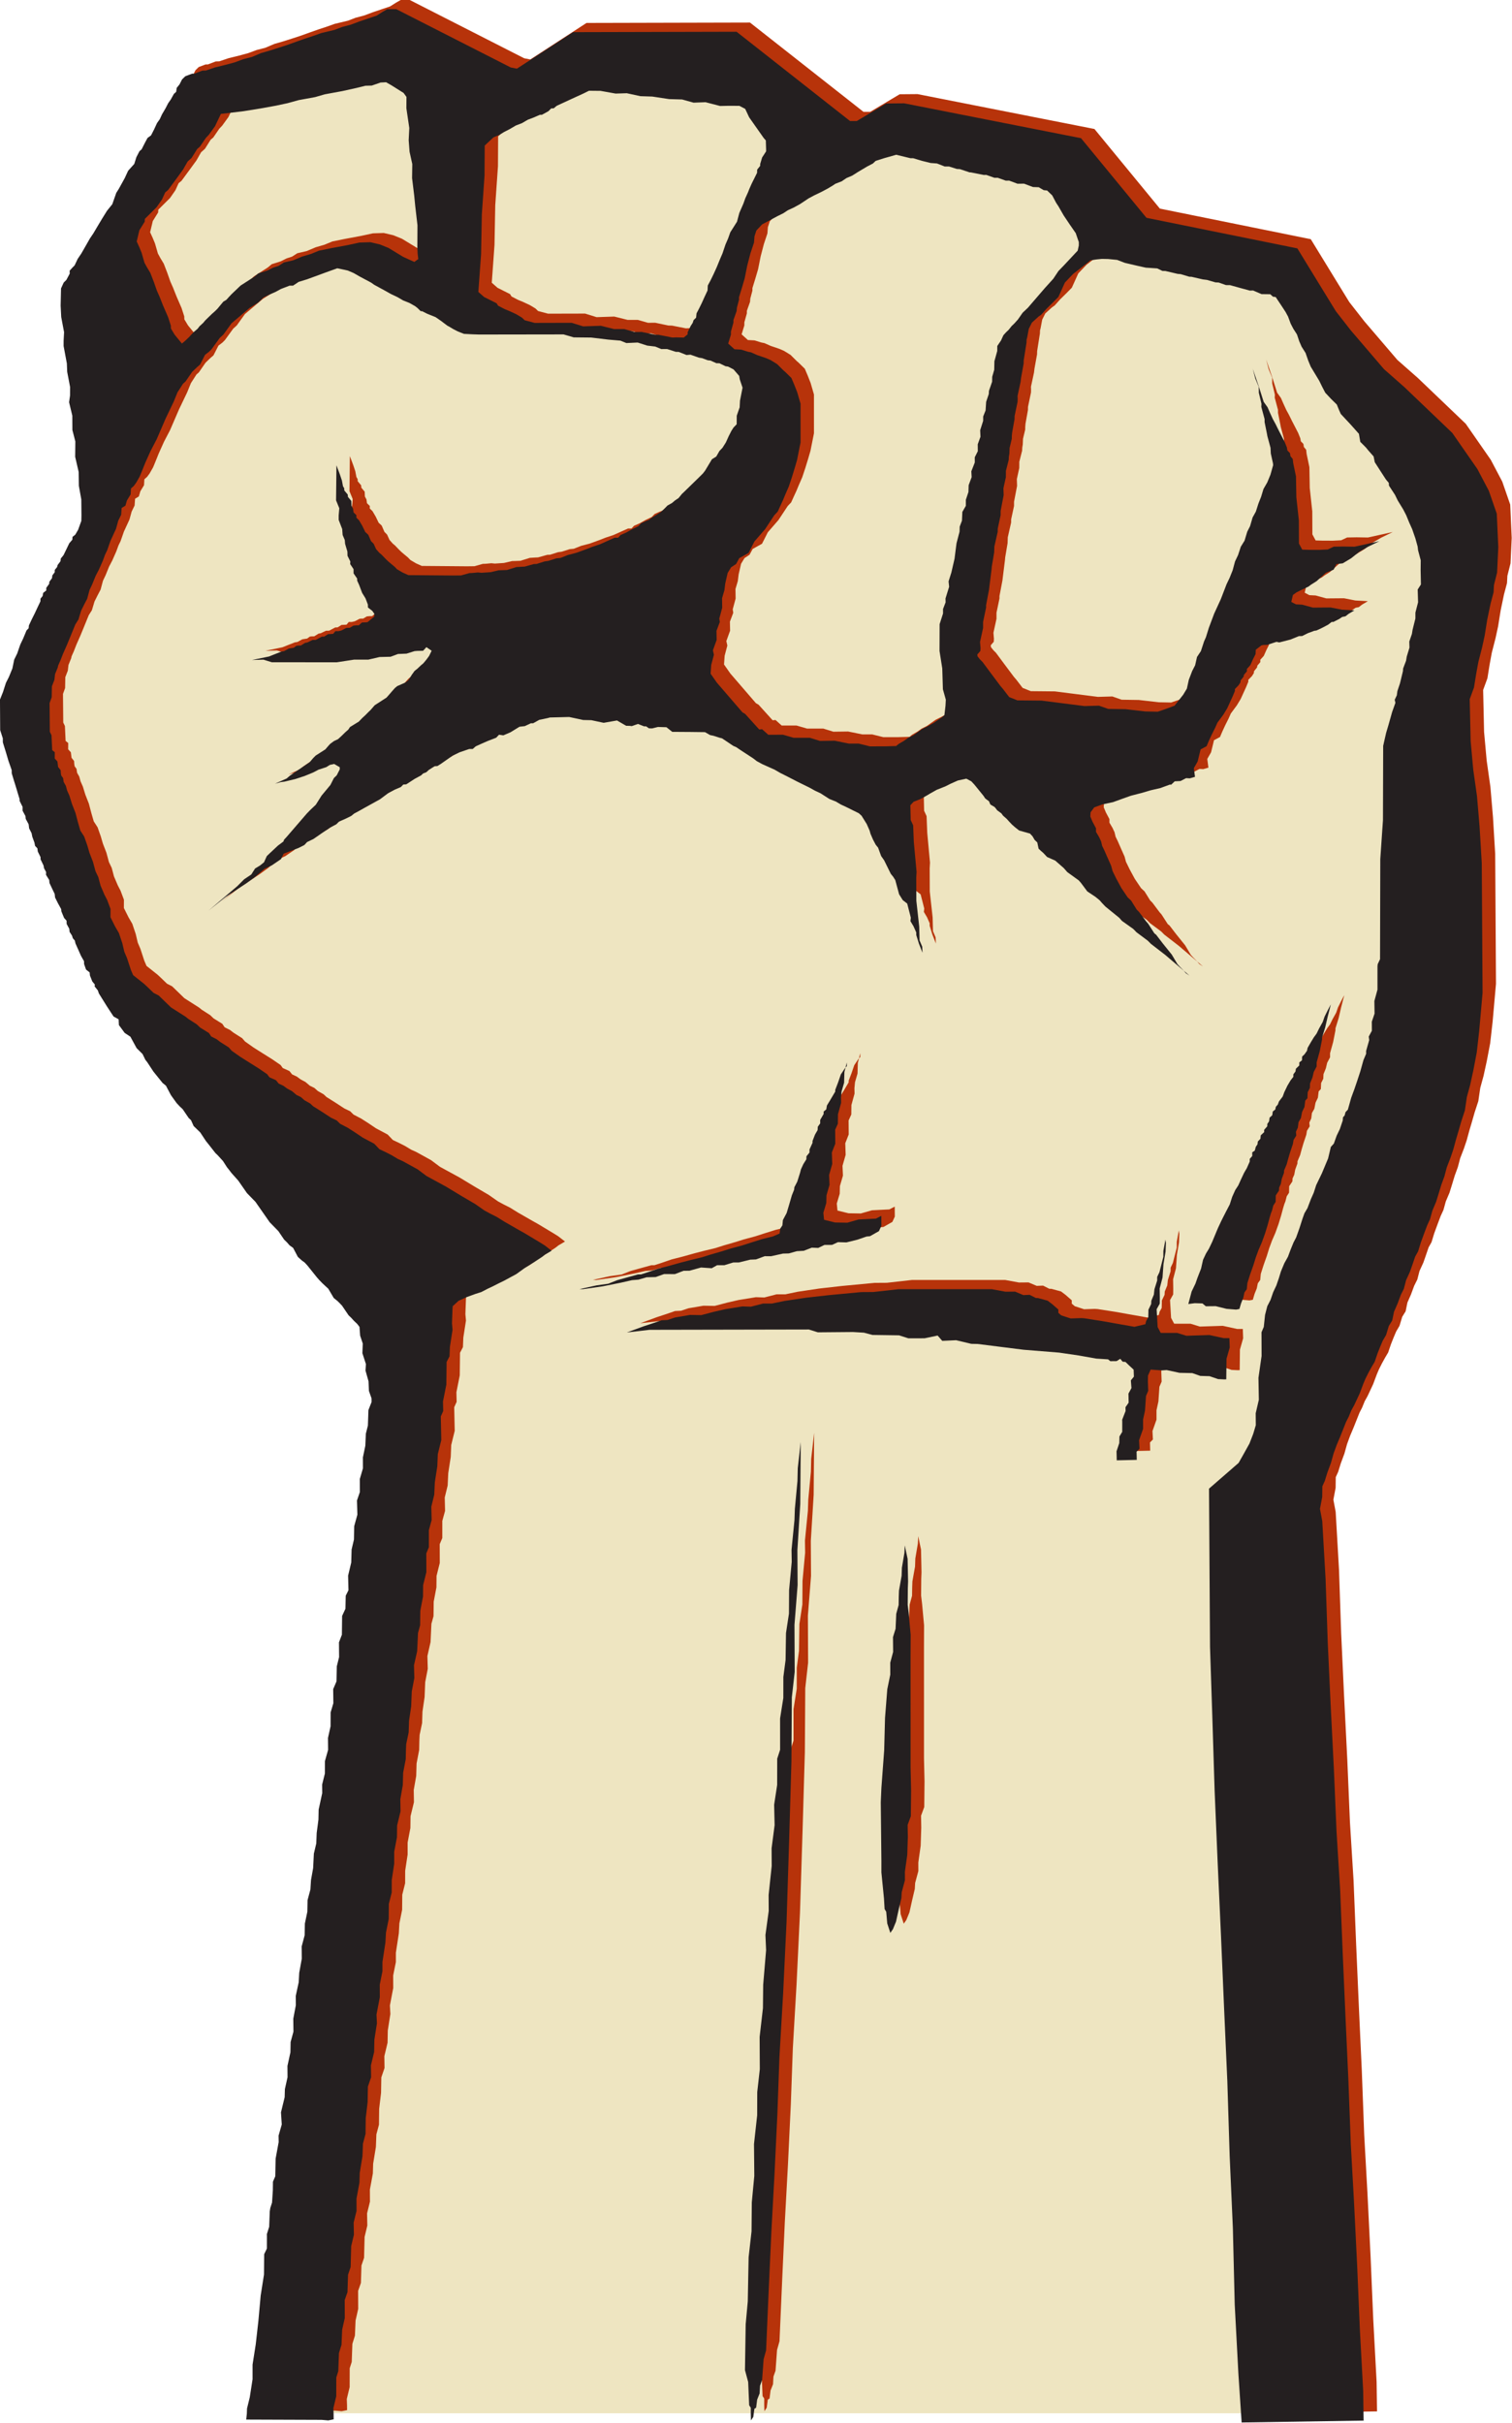 <svg className="fist-svg" width="100%" height="100%" viewBox="0 0 2168 3474" xml:space="preserve" style="fill-rule:evenodd;clip-rule:evenodd;stroke-linejoin:round;stroke-miterlimit:2;">
  <g>
    <path d="M1828.01,413.935l-362.672,-245.958l-252.177,24.191l-43.43,-74.788l-898.744,-0.089c-81.52,180.655 -94.856,370.843 -94.955,569.802l-127.868,293.607c48.271,192.406 68.991,226.77 112.101,411.17c4.79,20.489 66.243,86.45 71.809,107.534c2.354,8.917 81.145,81.732 83.659,90.772c8.542,30.721 249,345.3 258.635,376.02l-36.69,310.495l-172.392,1183.38l1576.1,-0l-111.279,-1229.5l244.273,-528.877l-0,-1112.35l-246.372,-175.411Z" style="fill:#eee5c1;"/>
    <path d="M1716.41,1378.41l-26.297,-22.419l-20.61,-15.939l-4.453,-4.496l-16.15,-12.051l-4.67,-4.788l-16.295,-11.612l-3.801,-4.36l-19.844,-16.118l-4.687,-4.905l-3.681,-4.193l-5.849,-4.79l-11.82,-7.904l-9.033,-12.147l-3.236,-3.671l-16.367,-11.828l-5.105,-5.808l-12.204,-10.689l-11.684,-5.186l-5.457,-5.816l-3.491,-3.047l-3.214,-3.029l-1.889,-8.989l-3.801,-3.612l-2.984,-5.136l-3.686,-3.956l-15.58,-4.409l-5.702,-4.497l-4.438,-3.891l-4.326,-4.541l-3.231,-3.636l-5.417,-4.759l-2.25,-3.164l-5.94,-4.338l-3.642,-4.658l-6.327,-3.827l-1.9,-4.538l-5.35,-4.017l-2.811,-4.135l-12.768,-15.723l-4.416,-4.745l-7.183,-3.811l-12.131,2.616l-10.577,4.728l-7.324,3.698l-12.351,4.899l-10.031,5.641l-2.903,1.788l-6.959,3.96l-4.124,2.136l-9.256,3.675l-4.575,4.967l0.472,21.141l3.532,7.647l0.942,23.886l3.949,42.836l-0.457,8.229l0.134,33.227l4.121,37.158l0.488,19.635l3.774,8.913l0.424,8.794l-5.118,-13.044l-3.811,-12.331l-0.016,-3.72l-3.868,-8.74l-4.467,-7.497l0.563,-4.891l-5.197,-20.279l-6.384,-4.948l-5.238,-8.383l-5.503,-20.388l-3.016,-4.733l-3.391,-4.192l-9.494,-19.272l-4.336,-6.216l-4.385,-12.019l-3.354,-4.141l-3.865,-7.3l-3.617,-8.341l-1.278,-4.6l-4.157,-9.448l-7.441,-11.975l-3.945,-3.568l-8.359,-4.126l-9.186,-4.574l-8.202,-3.811l-7.007,-4.189l-9.413,-3.758l-12.744,-8.181l-7.873,-3.674l-7.889,-4.39l-17.218,-8.469l-16.063,-8.26l-8.83,-4.432l-7.845,-4.555l-18.016,-8.085l-7.684,-4.204l-4.825,-3.759l-18.975,-12.437l-5.784,-3.922l-4.1,-1.756l-16.029,-10.761l-3.751,-0.949l-8.553,-2.764l-4.836,-0.991l-7.384,-4.219l-20.375,-0.256l-26.553,-0.177l-8.312,-6.625l-12.244,-0.363l-8.165,2.073l-4.661,-0.102l-4.024,-2.835l-3.054,-0.035l-8.655,-3.444l-8.924,3.148l-3.333,-0.417l-4.662,-0.035l-13.175,-7.65l-19.104,3.336l-17.605,-3.753l-11.749,-0.264l-20.099,-4.314l-27.593,0.692l-3.376,0.91l-11.895,2.466l-8.793,4.903l-3.308,0.037l-8.688,4.092l-7.537,0.855l-12.907,7.927l-10.333,4.456l-6.168,-0.921l-4.073,4.297l-12.581,4.884l-9.81,4.315l-6.92,3.167l-4.373,3.797l-5.016,0.035l-13.733,4.697l-10.125,4.879l-17.021,11.911l-4.657,2.906l-4.081,0.275l-8.345,5.36l-3.574,3.317l-4.553,1.733l-2.817,2.688l-9.274,5.025l-12.082,7.879l-4.208,0.247l-3.515,3.613l-8.681,3.706l-9.354,4.964l-11.91,8.904l-21.263,11.745l-7.899,4.452l-7.975,4.319l-4.161,3.402l-8.572,4.193l-8.871,3.891l-3.831,3.811l-8.589,4.558l-12.088,8.117l-12.173,8.429l-9.083,4.376l-3.99,4.323l-8.453,4.244l-21.193,8.149l-3.849,7.799l-12.959,8.822l-10.619,5.025l-14.244,12.224l-11.928,8.649l-29.694,19.613l-24.366,19.434l28.468,-24.211l12.646,-10.745l9.929,-9.931l10.249,-6.91l5.399,-8.558l7.079,-4.297l5.725,-4.604l4.024,-8.89l3.996,-3.855l3.862,-3.587l4.282,-4.023l3.822,-3.572l7.871,-5.898l0.943,-2.599l3.86,-4.194l28.767,-33.329l4.98,-5.139l7.883,-7.446l8.287,-13.123l12.651,-15.217l5.04,-9.958l3.987,-3.827l4.395,-8.616l-0.115,-3.122l-7.873,-4.577l-6.229,1.312l-5.274,3.279l-10.927,3.547l-7.601,4.003l-12.213,5.01l-13.19,4.364l-15.696,3.779l-5.656,0.756l-8.128,2.275l16.726,-7.515l4.479,-3.845l13.134,-9.056l3.729,-2.524l11.808,-8.073l4.816,-5.656l3.626,-3.677l13.888,-8.89l3.124,-3.678l3.687,-4.13l5.492,-4.072l5.912,-2.807l5.649,-5.199l4.542,-4.48l4.523,-3.986l2.414,-3.674l12.691,-7.843l5.016,-5.22l4.32,-3.966l4.364,-4.426l3.226,-3.094l5.817,-6.707l17.127,-11.08l8.134,-9.429l3.846,-4.299l3.237,-2.663l11.495,-5.035l4.722,-3.637l4.742,-7.688l3.899,-5.408l3.901,-3.082l5.009,-4.755l3.683,-3.108l4.387,-5.275l3.821,-5.232l3.665,-7.442l-7.513,-5.172l-4.737,5.191l-8.413,0.187l-3.862,0.308l-11.471,3.619l-12.214,0.487l-10.679,3.976l-15.77,0.379l-16.229,3.771l-20.46,0.008l-24.873,3.814l-92.96,-0.101l-11.947,-3.684l-16.371,0.471l24.33,-5.034l8.552,-3.408l9.186,-3.615l3.918,-0.646l6.808,-3.785l7.019,-1.084l3.705,-2.765l2.513,-0.326l3.891,-0.085l6.194,-3.889l3.006,-0.471l7.647,-3.647l4.44,-0.069l8.922,-4.692l3.253,-0.035l5.694,-3.564l2.801,-0.095l4.352,-0.261l3.209,-3.858l4.293,-0l4.314,-0.954l6.817,-3.579l1.949,-0.22l3.253,-0.057l5.2,-3.112l4.208,-0.456l3.48,-0l4.689,-4.093l4.789,-0.127l3.127,-0.357l9.719,-8.061l0,-3.969l-2.903,-4.123l-6.202,-4.84l-0.11,-4.192l-3.414,-8.937l-4.85,-7.876l-4.237,-11.219l-2.877,-6.332l-0.035,-2.952l-5.124,-7.423l-0.028,-6.087l-4.831,-7.229l0.207,-3.722l-4.028,-8.142l-0.167,-6.047l-3.297,-11.145l-0.466,-5.502l-3.04,-7.11l-0.454,-5.954l-0.133,-2.481l-5.1,-13.225l-0.029,-6.291l0.889,-10.483l-4.615,-11.272l0.555,-50.223l4.895,13.031l2.926,8.734l1.536,8.157l1.82,3.092l0.056,2.971l4.937,5.899l0.291,3.384l4.799,5.728l0.307,6.938l2.239,4.213l0.737,5.393l4.037,3.878l-0,3.703l3.865,3.757l4.659,7.957l4.194,8.72l4.348,4.036l3.928,9.062l3.798,3.873l3.467,7.644l4.685,5.269l3.379,2.851l5.555,5.812l3.642,3.519l3.627,3.061l5.677,4.714l3.421,3.585l8.1,4.765l8.206,3.686l64.406,0.539l11.18,-0.127l11.912,-3.362l3.61,-0.117l3.984,-0.343l4.577,-0.447l5.099,0.489l13.049,-0.872l11.625,-2.714l3.744,-0.097l8.316,-0.312l13.404,-4.193l8.625,-0.518l3.167,-0.138l13.287,-3.684l3.796,-0.111l11.587,-3.661l5.334,-0.737l11.562,-3.667l5.671,-0.518l10.661,-4.222l12.465,-3.271l13.589,-4.955l9,-3.523l11.329,-3.771l20.729,-9.294l4.975,-0.002l3.603,-3.889l8.194,-3.618l7.941,-4.508l9.329,-4.495l4.014,-4.234l7.488,-3.43l3.701,-1.396l3.434,-2.765l13.417,-8.278l4.962,-4.644l4.768,-4.903l6.394,-3.566l4.284,-3.645l5.169,-3.479l4.932,-6.038l3.123,-2.912l20.846,-20.321l6.045,-6.011l3.068,-3.955l9.883,-16.447l6.172,-3.837l4.599,-8.042l4.325,-4.502l4.869,-7.707l4.042,-8.966l3.882,-7.627l3.007,-4.72l4.553,-4.743l0.104,-12.287l4.167,-11.962l0.481,-9.578l3.67,-18.614l-3.985,-11.912l-0.84,-4.95l-8.102,-9.368l-7.896,-4.034l-3.649,-0.519l-8.703,-4.246l-4.316,-0.028l-8.395,-3.818l-4.037,-0.446l-7.939,-2.991l-4.711,-0.757l-12.143,-4.276l-5.628,0.496l-11.209,-4.482l-4.152,-0.084l-12.45,-4l-8.393,0.032l-8.645,-3.592l-11.442,-1.341l-13.73,-4.413l-16.21,0.76l-8.523,-3.479l-17.296,-1.469l-24.612,-2.957l-25.025,-0.258l-14.649,-4.257l-121.039,0.174l-9.505,-0.312l-12.361,-0.64l-9.019,-3.65l-6.72,-3.49l-5.262,-3.196l-2.635,-1.359l-9.205,-6.938l-7.758,-5.377l-12.037,-4.841l-7.033,-3.582l-2.297,-0.151l-4.609,-4.543l-3.491,-2.697l-8.022,-4.512l-8.987,-3.6l-8.088,-4.724l-9.679,-4.584l-7.098,-4.034l-16.691,-9.111l-4.251,-3.014l-16.533,-8.838l-8.565,-4.922l-8.38,-3.613l-15.154,-3.257l-17.574,6.354l-17.749,6.533l-8.049,2.945l-11.905,3.623l-8.116,5.425l-5.051,0.05l-12.31,4.725l-7.776,4.246l-8.704,3.775l-8.488,4.177l-7.832,7.436l-12.235,7.68l-25.852,21.901l-11.678,16.252l-5.129,4.655l-11.903,16.41l-3.756,3.712l-5.488,4.174l-7.157,14.005l-4.218,3.646l-5.523,5.292l-1.702,1.676l-9.431,13.666l-3.546,3.165l-7.96,12.4l-5.381,13.251l-11.847,24.78l-12.496,28.986l-8.822,16.948l-7.581,16.858l-4.892,12.177l-3.226,7.79l-4.967,8.699l-3.491,4.762l-4.008,3.557l-0.497,8.508l-5.27,8.691l-2.152,7.415l-5.425,3.318l-0.691,9.704l-4.212,8.657l-3.153,11.484l-7.929,17.208l-4.748,13.603l-3.133,6.446l-3.007,8.292l-5.789,13.113l-4.585,8.768l-4.988,12.289l-3.759,7.902l-3.411,12.73l-4.234,8.081l-4.506,9.027l-3.77,12.555l-4.494,7.092l-7.42,18.208l-4.82,11.684l-5.401,12.178l-3.85,9.876l-3.175,7.104l-0.478,2.578l-3.928,9.678l-0.937,8.191l-3.591,9.293l-0.3,15.693l-3.018,8.307l0.372,41.164l2.373,4.932l0.993,21.34l3.71,3.012l-0.05,9.056l3.868,4.206l0.964,7.922l3.617,4.564l0.308,4.522l0.565,3.177l2.655,3.569l0.82,5.634l3.165,5.617l1.803,6.672l3.29,7.448l3.616,11.694l5.058,12.921l3.509,13.361l3.469,11.999l5.47,8.446l4.593,13.041l3.029,10.372l5.027,13.011l3.655,13.505l3.983,8.328l3.23,12.211l5.453,12.791l3.986,7.704l4.832,12.918l-0.062,11.883l6.627,13.261l5.466,9.445l4.92,14.679l2.859,12.197l3.813,8.936l5.59,17.054l3.177,7.447l15.842,12.586l4.868,4.559l8.65,8.341l7.366,3.772l17.562,17.026l21.183,13.499l3.426,2.819l12.425,8.006l4.791,4.611l12.569,7.785l3.265,4.935l7.944,4.046l4.88,3.783l12.412,7.9l4.047,4.676l12.344,8.732l13.006,8.212l13.29,8.322l12.336,8.451l3.193,4.383l9.495,4.252l3.898,4.875l6.511,2.981l5.619,4.104l6.986,3.763l6.311,5.371l6.454,3.141l4.925,4.412l8.274,4.7l4.187,3.913l12.752,8.024l12.944,8.444l8.296,3.993l4.797,4.745l10.916,5.705l9.31,5.932l12.083,8.123l16.59,8.816l7.438,7.824l10.05,4.805l7.545,3.868l8.896,5.353l6.906,3.096l21.357,11.761l12.861,9.622l27.992,15.247l21.643,13.107l20.421,11.989l13.129,9.196l8.169,4.415l9.174,4.614l11.324,7.033l8.139,4.659l12.481,7.181l8.092,4.527l22.061,13.264l6.849,4.266l9.794,7.602l-9.48,5.581l-4.06,3.202l-11.898,7.833l-13.56,8.506l-11.771,8.485l-8.233,4.428l-8.917,4.841l-8.278,4.037l-7.905,4.024l-7.368,3.465l-9.353,4.856l-8.257,2.626l-12.991,4.719l-11.341,5.21l-8.352,7.66l-0.303,3.465l-0.777,21.112l0.818,9.358l-3.77,24.287l-0.566,13.734l-4.174,8.051l-0.384,32.441l-4.819,24.196l0.326,13.755l-3.463,7.721l0.716,33.825l-5.003,20.299l-0.69,17.175l-3.566,23.144l-0.853,17.834l-4.19,17.142l0.472,19.174l-3.956,14.378l-0.01,24.545l-3.706,8.836l0.092,26.974l-4.637,18.504l-0.155,16.385l-3.903,20.512l-0.271,20.823l-3.021,10.948l-1.215,26.124l-4.542,20.136l0.521,18.256l-3.68,19.177l-0.86,21.353l-3.039,20.789l-0.561,16.629l-3.526,16.792l-0.398,8.918l-0.263,12.668l-3.707,19.401l-0.53,17.901l-3.535,20.107l0.289,17.515l-4.889,20.139l-0.224,16.88l-3.952,20.861l0,17.244l-3.518,23.238l-0.059,17.955l-4.101,16.306l-0.189,21.674l-3.941,19.491l-0.792,14.203l-4.256,27.901l0,13.298l-3.865,19.312l0.09,17.872l-4.767,25.023l0.649,12.363l-3.683,23.469l-0.331,17.606l-4.603,19.302l0.246,17.026l-4.603,13.442l-0.382,22.169l-2.703,22.857l-0.178,13.487l-0.093,9.31l-3.735,13.909l-0.684,17.964l-3.931,24.08l-0.414,13.908l-4.252,23.132l0.092,17.339l-4.154,16.791l0.357,17.455l-3.886,16.318l-0.764,29.954l-3.757,11.048l-0.777,24.957l-3.986,11.368l0.113,25.767l-3.783,16.749l-0.909,21.637l-3.667,11.854l-0.927,25.894l-2.882,9.073l-0.087,26.976l-4.113,17.102l0.335,8.591l0.074,7.348l-7.704,1.593l-9.667,-0.836l-108.021,-0.389l0.89,-8.305l0.277,-7.605l3.945,-16.094l4.001,-25.854l-0,-20.983l4.559,-29.06l3.77,-33.443l3.312,-36.552l4.738,-30.114l0.25,-29.098l3.907,-8.105l0.052,-17.348l-0.072,-3.355l3.28,-10.457l0.863,-22.246l0.813,-4.952l2.466,-7.574l1.13,-17.374l0.165,-12.642l3.312,-7.608l0.515,-25.412l4.362,-23.649l-0.162,-9.2l4.599,-16.026l-1.125,-17.439l5.278,-21.664l0.343,-11.702l3.784,-16.989l-0.125,-16.181l4.266,-19.548l0.274,-14.739l4.056,-14.88l-0.238,-18.529l3.652,-19.303l-0.082,-13.493l4.222,-19.518l0.717,-13.416l3.713,-20.495l-0.217,-17.274l4.274,-16.101l0.342,-16.9l3.557,-16.899l0.308,-16.681l4.071,-15.219l0.848,-13.466l3.072,-17.245l1.035,-20.653l3.467,-14.655l0.592,-15.065l2.507,-19.087l0.306,-14.398l5.101,-23.567l-0.14,-12.223l3.972,-15.922l0.048,-17.732l4.57,-16.188l-0.177,-17.067l3.711,-16.703l0.087,-19.868l3.926,-13.299l-0.265,-20.118l4.736,-11.059l0.449,-21.64l3.293,-13.199l-0.184,-21.228l4.198,-10.871l0.31,-26.93l4.79,-10.365l0.403,-18.686l3.927,-7.843l-0.517,-20.887l4.49,-18.831l0.512,-18.641l3.369,-14.254l0.349,-19.137l4.569,-16.56l-0.582,-20.32l4.157,-12.181l-0.06,-18.737l4.464,-15.248l-0.049,-15.689l3.458,-16.624l0.761,-17.345l2.939,-11.638l0.751,-22.223l4.506,-11.509l-0.052,-5.26l-3.741,-10.642l-0.575,-13.824l-4.338,-15.363l0.616,-9.277l-5.069,-15.616l0.53,-13.856l-3.752,-11.305l-0.955,-12.566l-3.175,-4.175l-4.807,-4.601l-4.222,-4.629l-3.32,-3.096l-9.45,-13.912l-3.989,-4.215l-3.073,-2.918l-4.85,-3.91l-7.839,-13.293l-3.822,-3.512l-4.597,-4.298l-4.438,-4.552l-3.463,-3.931l-13.618,-16.994l-3.821,-4.158l-3.957,-2.885l-5.877,-5.251l-6.815,-12.941l-5.104,-3.681l-3.683,-4.218l-4.072,-3.937l-8.312,-12.239l-12.464,-12.752l-20.32,-29.141l-12.272,-12.631l-12.481,-17.94l-9.604,-10.736l-4.127,-5.395l-2.355,-2.897l-5.752,-8.947l-7.514,-8.259l-3.433,-3.284l-8.451,-10.803l-5.195,-6.525l-8.085,-12.227l-4.867,-4.715l-4.579,-4.427l-3.755,-8.385l-3.34,-3.13l-8.572,-12.58l-4.354,-4.107l-4.395,-4.713l-8.099,-11.284l-7.18,-13.598l-4.838,-3.972l-13.083,-16.221l-8.911,-13.545l-2.748,-3.51l-3.926,-8.132l-8.552,-8.491l-8.911,-16.393l-8.19,-5.428l-8.276,-11.24l-0.401,-8.247l-7.313,-4.085l-9.438,-14.436l-11.498,-18.449l-1.625,-4.566l-4.535,-5.666l0.279,-2.707l-3.594,-4.31l-3.409,-8.546l-0.418,-4.445l-5.227,-4.198l-2.76,-7.929l-0.091,-3.992l-4.386,-7.739l-3.278,-7.428l-4.581,-10.263l-0.929,-4.116l-2.878,-3.4l-1.198,-3.807l-3.458,-5.309l-0.461,-4.438l-3.709,-6.864l-0.18,-4.715l-3.532,-3.965l-3.919,-9.553l-0.247,-3.091l-4.651,-8.459l-4.085,-8.183l-0.59,-5.159l-3.671,-7.613l-3.752,-7.996l-0.426,-4.383l-4.542,-7.256l0.099,-4.128l-2.999,-5.481l-0.643,-3.807l-4.267,-8.828l-0.04,-3.223l-3.961,-8.025l-0.589,-4.625l-3.298,-3.49l-0.937,-4.82l-3.041,-8.261l-1.031,-5.147l-3.506,-6.837l-0.728,-5.949l-4.156,-7.715l-0.38,-3.954l-4.145,-7.775l0.013,-5.46l-4.301,-8.644l0,-2.577l-2.905,-9.469l-1.267,-4.367l-2.571,-8.347l-1.082,-3.374l-3.413,-11.287l-0.09,-4.742l-4.665,-13.28l-3.353,-11.403l-4.672,-15.067l-0.039,-5.725l-3.773,-11.726l-0.272,-43.875l4.333,-10.85l4.175,-13.035l4.315,-8.573l4.932,-12.029l2.647,-12.826l4.289,-8.711l4.372,-12.719l4.242,-8.939l4.793,-11.491l2.979,-3.047l0.411,-4.094l4.169,-8.883l4.368,-8.716l4.008,-8.604l3.968,-8.319l0.052,-3.809l3.073,-3.77l0.839,-4.555l4.401,-3.448l-0,-3.701l4.244,-5.88l0.1,-2.723l3.867,-5.309l0.536,-4.016l3.353,-4.446l0.106,-3.392l3.265,-4.002l0.877,-3.103l4.051,-5.37l0.449,-3.898l3.862,-4.746l4.248,-8.699l4.015,-8.371l4.424,-5.142l0.217,-3.956l3.974,-3.245l4.066,-6.932l4.621,-12.83l0.171,-7.9l-0.219,-22.901l-3.506,-19.502l-0.269,-19.843l-4.994,-21.691l0.22,-22.099l-4.231,-16.361l-0.103,-20.547l-4.642,-19.268l1.375,-9.555l0.071,-12.259l-4.145,-21.748l-0.489,-12.113l-4.66,-24.922l0.023,-7.588l0.652,-12.274l-4.085,-21.687l-0.838,-16.313l0.555,-24.695l3.849,-8.43l3.827,-3.809l4.802,-9.007l-0.107,-4.204l4.132,-4.58l2.973,-2.99l4.405,-9.321l5.303,-7.877l7.419,-12.946l4.698,-8.283l5.005,-7.422l7.371,-12.432l5.641,-9.402l6.612,-10.627l7.583,-9.415l5.699,-16.263l3.736,-5.956l8.441,-15.289l4.817,-10.451l8.801,-9.795l3.075,-9.769l4.414,-8.52l3.066,-2.656l4.583,-9.059l3.903,-7.289l5.044,-3.679l4.311,-8.414l4.267,-9.243l3.969,-5.58l3.124,-6.847l5.101,-8.699l3.881,-7.493l3.658,-5.184l4.41,-7.967l3.257,-2.951l0.833,-5.763l4.014,-4.948l3.579,-7.079l4.71,-4.6l9.766,-3.705l3.229,0l11.388,-4.344l5.209,-0.168l13.123,-4.454l14.951,-3.679l13.175,-3.54l12.143,-4.513l12.436,-3.211l13.004,-5.517l12.535,-3.621l13.321,-4.23l11.531,-3.755l13.221,-4.755l11.897,-4.203l12.071,-3.967l11.924,-4.248l18.926,-4.508l11.035,-4.226l12.315,-3.254l12.544,-4.687l12.462,-4.215l12.181,-4.109l8.275,-5.244l6.989,-3.981l12.919,0l164.104,83.583l8.782,1.695l80.587,-52.358l234.388,-0.562l162.77,128.048l9.539,-0l42.29,-25.233l25.674,-0.218l253.63,50.011l93.811,114.15l216.375,43.848l37.398,61.099l17.834,29.053l21.471,27.473l47.494,55.504l29.316,25.822l68.67,65.676l35.942,51.703l16.467,31.307l11.361,32.815l2.157,47.884l-1.709,36.428l-4.489,17.863l-0.55,10.487l-4.296,16.13l-4.802,23.006l-3.656,22.797l-3.713,17.085l-5.345,20.817l-3.079,16.728l-3.207,19.906l-6.129,16.744l1.355,60.202l3.736,41.034l5.364,37.928l3.674,43.264l3.162,52.661l1.134,186.136l-4.88,55.001l-3.434,30.198l-4.868,25.594l-4.672,21.381l-4.662,17.012l-2.82,19.132l-5.268,16.079l-3.856,13.441l-3.895,13.218l-3.639,13.395l-3.993,11.817l-5.335,13.823l-3.374,12.811l-4.503,12.336l-3.793,12.553l-3.668,11.79l-5.274,12.44l-3.396,12.282l-3.985,8.677l-4.329,11.467l-4.856,13.208l-3.931,12.848l-4.16,7.392l-4.236,12.404l-3.314,9.48l-5.514,12.012l-3.177,12.293l-4.414,8.827l-4.602,12.448l-5.126,11.658l-2.589,12.588l-4.869,7.86l-3.892,12.916l-4.845,8.249l-3.845,9.113l-3.602,9.116l-4.016,11.842l-4.301,7.241l-4.696,8.54l-4.397,8.776l-2.931,6.962l-5.214,13.931l-3.143,6.727l-4.842,10.315l-4.077,7.317l-3.734,9.195l-3.737,7.242l-4.46,11.229l-4.291,10.752l-4.725,11.192l-4.372,11.899l-3.776,13.541l-5.22,14.152l-3.712,12.003l-3.477,7.642l-0.189,15.286l-3.223,17.049l3.289,17.515l4.779,82.937l3.102,91.309l4.081,87.94l4.673,92.559l3.827,90.24l5.188,83.658l3.704,91.581l4.124,94.247l4.002,86.899l3.449,92.002l4.579,82.182l4.555,92.167l3.821,90.255l4.815,89.619l0.593,42.065l-174.89,2.692l-4.656,-69.91l-5.266,-99.319l-2.647,-109.28l-4.606,-103.736l-3.35,-107.213l-4.441,-99.995l-4.638,-108.275l-4.806,-105.516l-4.328,-102.691l-3.374,-108.357l-3.236,-97.505l-1.421,-227.106l42.449,-36.892l6.714,-11.869l8.836,-15.904l5.387,-13.887l3.698,-12.451l-0.154,-17.056l4.498,-19.364l-0.553,-31.435l4.487,-31.267l-0.125,-34.036l3.268,-7.695l1.839,-17.256l3.187,-12.43l4.665,-9.092l3.814,-11.041l4.586,-9.751l3.692,-10.782l2.781,-9.161l4.899,-11.75l5.186,-9.31l3.912,-10.495l4.073,-9.963l3.842,-7.394l4.792,-13.467l4.334,-13.498l2.728,-7.584l4.33,-7.368l4.917,-12.903l4.065,-9.157l3.495,-10.89l8.156,-16.898l8.938,-21.374l3.933,-16.543l4.28,-4.696l4.113,-11.498l4.535,-9.412l4.139,-12.266l0.381,-4.61l2.298,-2.494l1.335,-4.924l3.324,-3.495l4.769,-16.977l4.673,-12.68l4.211,-12.4l4.225,-12.902l4.513,-16.195l3.791,-8.878l0,-4.158l4.414,-15.529l-0.662,-5.021l4.493,-8.403l-0.061,-13.001l3.915,-11.574l-0.266,-18.047l4.443,-16.287l0.013,-33.545l0.346,-3.09l3.331,-7.051l0.344,-143.424l3.827,-55.799l0.312,-106.574l4.17,-18.422l3.562,-12.037l5.152,-18.275l4.635,-12.961l-0.973,-4.488l3.044,-6.369l0.798,-6.067l3.606,-10.733l1.584,-6.372l2.753,-11.509l0.27,-3.74l4.239,-11.17l0.963,-5.917l3.891,-12.877l-0.246,-8.725l3.761,-10.866l0.939,-5.891l4.048,-16.248l0.023,-8.424l3.817,-14.864l-0.561,-18.243l4.645,-7.258l-0.418,-20.579l0.145,-14.09l-3.82,-14.372l-0.623,-5.357l-3.156,-11.471l-4.632,-13.373l-4.235,-9.421l-4.35,-10.605l-4.259,-8.245l-7.903,-12.926l-3.895,-8.001l-8.651,-13.25l-0.273,-3.95l-4.013,-4.764l-8.554,-13.183l-7.539,-11.738l-1.653,-8.23l-7.501,-8.506l-3.432,-4.204l-4.164,-4.217l-4.012,-3.984l-1.982,-11.551l-11.34,-12.739l-14.638,-15.725l-2.39,-5.311l-3.316,-8.162l-8.323,-8.177l-8.252,-8.814l-4.372,-8.412l-4.25,-8.69l-12.245,-20.331l-3.618,-8.806l-3.724,-10.739l-5.697,-9.007l-3.362,-7.721l-3.308,-9.875l-5.205,-8.114l-3.795,-7.316l-3.775,-10.194l-3.521,-6.505l-5.779,-8.842l-8.437,-12.625l-3.866,-0.479l-3.899,-3.518l-12.516,-0.152l-12.064,-5.237l-4.643,0.165l-15.016,-4.089l-13.436,-3.736l-5.854,-0.071l-10.43,-3.674l-4.596,-0.217l-12.23,-3.532l-5.884,-0.723l-16.387,-3.786l-2.962,-0.039l-12.464,-3.753l-4.257,-0.343l-17.606,-4.14l-4.337,-0.116l-7.359,-3.59l-16.43,-1.076l-12.302,-2.742l-17.678,-4.124l-11.112,-4.273l-12.875,-1.26l-9.031,-0.176l-7.475,0.731l-8.951,1.347l-5.239,4.302l-19.586,15.257l-11.767,12.368l-9.277,20.524l-7.943,8.052l-8.894,8.745l-7.64,8.542l-3.999,2.845l-9.541,8.692l-4.447,8.898l-2.316,12.392l-0.788,2.947l-0.181,4.548l-3.977,25.194l-0.132,4.761l-3.705,20.556l-0.649,5.495l-4.361,20.313l0.156,3.965l-0.09,4.233l-4.306,20.562l-0.082,4.576l-3.478,19.396l-0.417,4.765l-0.051,3.897l-3.138,13.141l-0.338,8.235l-0.718,4.435l-0.237,4.519l-4.025,15.862l-0,3.847l-0.055,5.076l-3.479,15.87l0.329,9.85l-4.329,22.587l-0.02,6.124l-4.143,19.281l-0.03,4.48l-4.798,21.155l-0.278,8.476l-3.44,20.376l-0.297,3.681l-3.124,25.059l-0.513,4.253l-4.227,22.241l0,3.52l-4.303,20.545l-0.004,8.666l-4.38,20.066l0.723,8.628l-0.23,4.245l-4.362,5.043l0.337,2.741l3.564,4.45l3.557,3.54l12.058,16.248l13.766,18.398l3.265,3.784l9.175,11.947l11.747,4.683l34.518,0.341l61.705,7.847l20.695,-0.585l13.323,4.657l24.673,0.379l28.43,3.273l17.88,0.356l10.769,-3.678l13.331,-4.928l12.402,-15.745l5.296,-8.793l2.714,-12.487l4.848,-12.668l4.243,-8.254l2.722,-11.977l5.547,-8.348l4.542,-13.891l2.72,-6.157l4.165,-13.416l7.64,-20.351l9.492,-20.655l8.317,-21.599l4.275,-8.88l4.445,-11.096l3.322,-12.441l4.422,-9.35l3.884,-11.841l5.388,-8.682l3.83,-12.788l4.081,-8.065l3.607,-12.37l4.667,-8.426l3.754,-11.714l3.788,-9.548l3.386,-11.168l5.478,-9.51l4.516,-10.978l3.866,-13.657l-0.222,-2.656l-3.112,-14.027l-0.422,-8.243l-4.532,-16.832l-0.533,-3.05l-3.426,-16.98l-0,-4.254l-4.685,-17.509l0.179,-4.472l-3.775,-15.831l-0.106,-8.411l-4.956,-11.995l-3.593,-13.953l8.847,26.005l6.809,21.451l5.49,7.631l3.311,7.618l4.285,9.38l4.007,7.348l4.407,8.938l4.547,8.787l4.131,8.026l3.099,7.695l0.709,4.247l3.703,3.809l0.689,4.398l3.27,3.988l0.666,5.91l3.977,19.029l0.525,29.902l3.606,33.375l0.135,33.05l4.691,8.716l10.349,0.324l14.592,0.026l11.708,-0.593l8.54,-3.995l13.602,-0.238l16.198,0.26l35.601,-7.85l-16.335,7.963l-12.425,7.18l-11.672,9.297l-12.017,7.231l-9.125,1.124l-4.04,7.988l-11.159,4.553l-9.522,8.526l-3.508,3.266l-8.555,5.428l-3.299,2.524l-9.381,4.397l-7.772,3.867l-5.137,3.731l-2.341,9.917l6.678,3.522l8.989,0.465l15.378,4.192l25.312,-0.211l16.247,3.198l17.945,0.986l-8.567,5.119l-4.334,3.406l-4.735,0.955l-3.997,2.753l-8.651,4.389l-2.279,-0.076l-5.183,3.994l-8.911,4.682l-7.798,3.636l-3.063,0.433l-9.299,3.421l-8.139,4.089l-4.636,0.107l-12.169,4.942l-15.994,4.1l-3.99,-0.83l-13.42,4.355l-5.382,0.106l-2.824,0.628l-8.076,6.223l-0.281,6.183l-3.6,7.123l-3.887,8.715l-4.987,5.551l0.007,3.423l-4.235,4.965l-0.444,2.613l-4.346,5.47l-0.274,2.776l-2.704,4.196l-5.188,5.362l-0.001,2.716l-3.107,7.52l-5.474,12.041l-2.489,5.4l-5.431,8.943l-8.571,11.605l-3.199,7.227l-5.013,9.998l-4.097,8.889l-3.229,7.623l-8.585,4.591l-4.237,17.362l-5.43,9.491l1.641,12.451l-7.416,2.171l-5.322,-0.29l-7.925,4.108l-8.407,0.452l-5.125,4.868l-1.798,-0.207l-13.646,4.991l-13.846,3.192l-12.57,3.721l-15.844,4.084l-11.768,4.17l-13.817,5.023l-15.483,3.302l-11.571,4.242l-5.196,7.084l-0.353,5.975l3.111,7.404l5.05,9.491l0.006,5.118l4.363,7.408l2.961,6.333l1.481,6.355l3.032,6.2l5.759,13.096l4.104,9.206l2.011,7.527l5.299,10.84l7.341,13.587l9.045,13.396l4.943,4.595l8.069,12.982l3.195,3.179l10.176,13.58l2.942,3.354l8.958,13.875l2.483,1.943l9.429,12.3l12.987,16.135l8.202,13.752l3.614,3.901l4.524,4.539l0.697,0.808l8.441,7.196l-5.106,-3.333l-3.335,-3.863Zm-549.017,675.854l-0.703,88.943l-4.095,66.135l0.312,50.104l-4.498,56.955l0.31,67.474l-4.093,36.482l-0.568,91.818l-3.307,113.44l-3.683,116.483l-4.91,102.637l-5.329,91.643l-2.889,80.479l-4.106,86.268l-4.549,83.507l-3.53,77.414l-0.953,21.612l-3.095,71.058l-3.542,12.626l-2.159,29.701l-2.966,8.334l-0.62,11.035l-3.537,8.921l-1.464,11.535l-2.483,1.567l-1.581,11.702l-3.342,4.945l-0.245,-9.428l-0.001,-8.728l-2.342,-3.599l-1.39,-33.24l-4.602,-17.124l1.017,-65.846l3.007,-32.703l1.2,-63.322l4.196,-37.202l0.353,-41.27l3.59,-38.159l-0.429,-45.615l4.547,-41.286l0.104,-33.264l3.683,-32.735l-0.246,-46.314l4.735,-41.262l0.354,-33.617l4.163,-49.552l-0.926,-21.716l4.69,-34.418l-0.133,-22.955l4.415,-41.6l-0.149,-25.292l4.318,-33.269l-0.658,-29.262l4.317,-28.309l0.08,-37.702l4.143,-12.736l-0.022,-44.99l4.641,-29.323l0.044,-30.088l3.179,-24.267l0.594,-38.629l4.246,-27.923l0.215,-33.74l3.749,-40.363l-0.262,-17.382l4.221,-42.752l0.551,-15.959l3.73,-40.031l0.438,-18.319l4.265,-37.527Zm149.167,148.248l-0.499,10.652l-3.625,21.362l-0.384,11.499l-3.794,21.254l-0.314,8.742l-0.192,11.958l-3.445,12.658l-0.371,8.819l-0.587,12.69l-3.704,11.855l0.192,21.286l-4.115,15.403l0.035,17.135l-4.293,20.955l-3.228,41.069l-1.212,46.292l-4.011,54.344l-0.891,20.423l0.891,83.401l-0,16.953l3.703,37.378l0.907,15.228l2.333,4.049l1.45,16.573l4.449,13.606l3.688,-5.291l4.469,-10.912l3.958,-17.84l3.717,-15.797l0.49,-8.522l4.609,-17.065l-0.038,-12.358l3.366,-23.965l0.837,-25.967l-0.297,-17.094l4.596,-12.469l0.38,-36.719l-0.762,-33.204l-0.02,-159.611l0.139,-30.882l-2.853,-30.844l-1.396,-11.809l0.197,-23.753l0.371,-9.643l-0.686,-32.627l-4.06,-19.212Zm-398.583,-305.25l12.282,-4.505l11.848,-4.355l12.557,-4.121l13.279,-4.552l8.465,-0.423l10.914,-3.579l21.323,-3.634l16.084,0.28l17.636,-4.635l16.643,-3.843l24.9,-4.041l12.007,0.422l17.498,-4.509l12.669,0l17.639,-3.694l31.479,-4.692l32.439,-3.654l46.442,-4.381l17.404,-0.111l36.1,-4.048l133.814,0l19.51,3.615l13.873,-0.118l11.759,4.96l9.079,-0.373l8.954,4.539l2.855,0.039l13.903,3.763l6.472,4.884l8.96,7.835l-0,4.778l4.29,3.677l13.398,4.352l15.231,-0.497l4.16,0.254l24.97,3.888l47.019,8.34l15.739,-3.719l1.086,-4.577l3.049,-5.443l0.208,-7.817l-0,-2.943l3.927,-8.143l0.268,-4.753l3.599,-8.706l0.863,-7.835l3.91,-12.447l0.038,-5.211l3.217,-6.746l5.563,-22.021l0.056,-8.448l2.939,-16.181l0.699,4.768l-0.483,12.442l-2.97,17.64l-1.378,19.492l-4.098,15.671l0.207,13.368l-0.1,8.41l-4.495,8.082l1.494,25.523l4.363,8.293l2.603,0.06l20.904,-0.007l13.4,4.105l32.896,-1.055l20.479,4.471l8.222,-0l0.468,13.433l-4.602,16.145l-0.353,29.491l-2.98,0.078l-8.673,-0.424l-12.3,-4.184l-13.304,-0.407l-11.443,-4.03l-18.383,-0.389l-18.381,-3.964l-6.9,0.482l-16.069,-1.151l-3.776,8.531l-0.175,8.622l0.464,13.307l-3.165,7.366l-1.437,20.996l-2.76,12.741l-0,13.426l-5.76,16.349l0.63,12.061l-4.202,4.299l0.288,11.743l-28.714,0.653l-0.292,-13.014l3.904,-11.67l0.23,-9.476l4.006,-6.658l0.034,-14.614l-0.109,-2.73l4.909,-12.648l-0.166,-5.308l4.527,-6.516l-0.239,-13.053l4.283,-7.919l-0.859,-11.049l4.347,-5.294l-0.354,-10.033l-7.478,-6.974l-4.175,-4.089l-4.161,-0.404l-3.322,-4.099l-5.36,3.299l-8.928,0.091l-3.254,-2.618l-16.979,-1.085l-24.975,-4.436l-28.225,-4.133l-51.181,-4.131l-32.536,-4.098l-33.148,-4.177l-9.055,-0.175l-21.803,-5.189l-19.832,0.921l-6.637,-7.613l-18.748,3.925l-23.266,0.023l-13.305,-4.256l-38.168,-0.551l-12.183,-3.255l-15.653,-0.952l-50.458,0.435l-12.84,-4.046l-228.451,0.439l-32.633,3.822Zm805.143,-40.799l4.734,-17.887l5.51,-11.453l2.9,-8.308l5.166,-13.247l2.805,-12.525l4.202,-8.944l4.214,-6.911l4.643,-9.711l8.268,-19.845l4.563,-9.745l2.831,-5.68l4.839,-9.461l4.71,-8.994l3.52,-10.919l4.374,-9.736l4.385,-6.759l4.136,-9.144l4.172,-8.837l3.926,-6.73l4.188,-9.489l0,-3.791l3.598,-4.111l-0,-5.299l3.669,-2.475l1.377,-5.318l2.463,-3.627l0.532,-4.133l3.649,-3.814l0.495,-4.994l4.888,-4.555l-0,-3.291l4.452,-5.131l0.058,-3.305l2.523,-3.753l0.734,-5.291l3.84,-3.455l0.743,-5.361l3.592,-2.855l0.807,-3.889l2.836,-3.185l1.595,-4.417l5.377,-7.059l2.265,-6.201l4.547,-9.462l4.471,-7.524l4.026,-5.165l-0.059,-3.476l3.093,-4.128l0.571,-3.955l4.91,-4.733l0,-4.314l3.828,-3.027l0.215,-5.316l3.36,-3.204l3.612,-5.115l0.934,-4.224l4.629,-8.033l4.236,-6.987l4.001,-5.453l3.546,-7.271l5.291,-9.475l2.58,-7.54l4.492,-9.025l4.526,-8.572l-3.315,13.017l-1.079,4.041l-3.753,16.114l-4.472,14.389l-0,2.767l-3.301,16.79l-4.465,16.124l0,5.858l-4.152,7.881l-1.831,7.834l-3.431,8.474l-0.292,6.527l-3.09,6.166l-0.392,8.626l-3.136,3.387l-1.107,9.085l-3.414,7.159l-1.646,8.594l-3.484,6.144l-0.97,7.773l-2.769,5.919l0.538,5.397l-3.944,6.378l-0.902,5.612l-4.192,12.555l-2.63,8.945l-2.065,7.704l-3.776,8.947l-0.105,3.244l-3.175,8.662l-1.374,7.322l-2.404,5.269l-0.28,4.377l-4.56,6.817l-0.199,9.314l-3.362,5.235l-1.836,7.172l-1.518,3.852l-1.684,5.504l-3.095,11.452l-3.563,11.661l-4.579,12.76l-4.866,11.217l-3.895,10.587l-3.507,11.315l-4.546,12.799l-4.059,12.801l-0.868,8.791l-3.415,4.776l-1.495,7.299l-3.223,8.029l-2.435,8.294l-4.747,0.886l-13.782,-1.11l-15.414,-3.818l-14.189,0.129l-4.903,-4.068l-11.016,-0.343l-9.224,1.202Zm-491.527,-338.901l-0.978,1.098l-5.735,8.619l-3.972,11.601l-4.046,10.537l0,2.429l-7.249,12.262l-4.696,7.73l-0.924,5.533l-3.784,3.178l-0,3.436l-4.947,8.531l0,4.972l-3.428,4.81l-0.283,4.869l-3.634,6.213l-3.628,9.309l0,2.639l-4.298,9.424l-0.071,4.536l-4.307,5.336l-0.155,4.287l-4.415,7.079l-3.403,7.48l-1.183,4.637l-4.09,12.99l-4.122,7.925l-0.319,3.391l-3.305,8.29l-3.683,12.698l-3.744,12.547l-5.394,10.092l-0.717,7.673l-3.08,4.582l-0.912,7.059l-9.566,4.171l-15.519,3.843l-16.729,5.271l-12.259,3.957l-16.013,4.286l-12.341,3.891l-16.497,4.759l-12.154,3.864l-16.453,3.982l-13.526,3.504l-16.65,4.652l-16.547,4.229l-13.778,4.767l-10.625,3.456l-4.508,0.051l-29.645,8.231l-12.981,5.113l-16.576,2.315l-24.537,5.395l5.043,0.096l28.585,-4.159l25.687,-5.157l15.973,-3.631l9.254,-0.724l11.677,-3.396l12.91,-0.321l12.113,-4.268l15.556,0.052l12.361,-4.773l8.476,-0.083l16.581,-4.616l15.347,1.038l7.722,-4.33l10.402,-0l12.691,-3.896l8.091,-0.052l16.399,-4.005l8.111,-0.332l12.627,-4.65l8.975,0.07l17.119,-3.806l8.462,-0.217l11.468,-3.218l9.958,-0.578l11.441,-4.466l9.267,0.373l8.852,-4.271l10.918,-0.077l8.488,-3.911l12.129,0.334l15.982,-3.957l12.922,-4.467l5.026,-0.508l12.74,-7.251l3.473,-7.558l-0.086,-14.335l-7.734,3.983l-11.712,0.584l-13.183,0.665l-16.067,4.598l-17.566,-0.292l-15.853,-3.906l-0.994,-10.07l4.221,-14.031l0.263,-10.999l4.363,-14.997l-0.631,-14.022l4.506,-15.798l-0.556,-16.591l4.946,-12.579l-0.167,-20.068l3.858,-8.548l0.16,-13.561l4.509,-16.374l-0.166,-7.755l0.819,-8.613l3.61,-12.425l0.428,-15.291l1.612,-6.389l1.89,-2.123l-0,-5.368l-1.89,7.491Zm-164.28,-1055.3l-0.046,4.387l-3.9,12.737l9.018,8.153l9.5,0.522l9.978,3.06l4.302,0.862l8.986,4.006l12.556,4.255l6.624,2.923l9.152,5.642l8.85,8.795l2.836,2.466l8.79,8.615l4.192,9.826l4.184,10.649l4.77,16.461l0.008,55.618l-4.979,24.99l-3.351,11.539l-4.069,13.247l-4.43,13.3l-5.308,12.147l-2.842,6.944l-4.027,8.729l-3.699,8.186l-4.912,5.177l-13.227,20.012l-15.324,17.661l-8.304,16.405l-13.38,7.479l-4.531,8.363l-7.213,4.755l-4.933,8.154l-3.443,15.101l-1.229,9.723l-3.335,11.376l0.211,13.658l-4.168,15.467l0.766,4.939l-4.799,12.688l0.265,12.999l-5.373,14.859l1.422,6.427l-3.861,14.6l-0.873,12.553l8.984,12.859l36.772,42.642l3.785,2.17l20.163,22.297l4.135,-0.378l8.829,7.933l21.266,-0.009l15.11,4.379l23.225,-0.013l14.488,4.472l21.138,-0.268l20.273,4.121l14.158,0.002l16.039,3.97l21.254,-0.027l16.399,-0.447l3.66,-3.041l7.657,-4.448l5.945,-4.267l7.66,-3.859l12.267,-8.72l8.336,-4.194l8.349,-4.69l3.725,-2.602l8.194,-5.442l3.402,-2.92l1.583,-13.658l0.455,-8.626l-4.187,-14.891l-0.896,-29.9l-3.951,-25.058l0.14,-38.424l4.921,-15.338l0,-6.432l3.678,-9.547l-0.153,-5.514l5.189,-16.748l-0.792,-7.764l3.942,-12.493l4.609,-19.92l2.261,-17.775l0.601,-4.501l4.321,-16.558l0.217,-7.204l3.243,-8.643l0.57,-12.503l5.011,-8.683l-0,-8.679l3.72,-11.173l0.305,-9.758l4.301,-11.579l-0.467,-8.325l4.98,-12.692l-0.049,-7.457l4.35,-8.634l-0.087,-10.002l3.904,-10.727l-0.411,-9.441l4.263,-13.394l0.046,-6.284l3.44,-8.642l0.814,-12.344l3.756,-11.16l0.279,-4.628l4.516,-13.048l0.157,-7.14l2.869,-9.927l0.283,-12.358l4.063,-14.642l0.047,-7.151l5.384,-7.963l3.368,-7.445l3.662,-4.069l3.884,-3.715l4.295,-5.41l3.865,-3.678l5.136,-5.724l6.791,-9.737l7.453,-7.034l24.346,-28.251l12.133,-13.4l7.403,-11.111l7.724,-7.967l19.84,-21.208l1.594,-7.333l0,-4.972l-4.391,-12.795l-8.6,-12.433l-8.631,-12.877l-7.571,-13.17l-3.336,-5.062l-5.552,-10.547l-7.336,-7.062l-4.868,-0.454l-7.172,-4.218l-8.204,-0.266l-12.878,-4.853l-9.314,0.104l-12.03,-4.485l-4.814,0.078l-11.453,-4.108l-4.83,0l-11.603,-4.129l-3.628,0.074l-18.694,-3.709l-1.625,0l-13.972,-4.675l-4.416,-0.251l-11.124,-3.511l-6.176,0l-11.038,-4.327l-9.177,-0.687l-12.258,-3.005l-12.659,-3.809l-4.099,-0.047l-17.224,-4.195l-3.014,-0.765l-17.672,5.011l-11.91,3.791l-3.88,3.709l-8.544,4.481l-12.82,7.65l-8.342,5.275l-8.376,3.576l-6.635,4.553l-9.25,3.607l-2.809,1.945l-7.916,4.786l-8.959,4.789l-10.591,5.081l-7.707,4.106l-12.705,8.448l-8.696,4.79l-8.564,3.92l-6.751,4.437l-8.386,4.154l-12.699,6.858l-9.194,4.886l-8.17,8.732l-2.743,8.394l-0.683,8.973l-5.087,15.3l-4.606,17.63l-3.695,18.5l-4.004,13.6l-4.118,13.402l0,3.624l-3.016,11.399l-0.368,4.665l-4.581,12.937l-0,3.609l-3.622,12.973Zm-852.054,-129.27l3.879,8.549l3.135,7.631l4.121,14.312l3.701,6.779l4.689,7.765l5.054,13.105l4.399,12.518l3.829,8.647l5.027,12.68l7.265,16.751l3.839,11.897l0.128,4.224l5.278,8.739l10.459,12.797l4.783,-4.054l5.384,-5.123l2.765,-3.058l4.246,-4.437l5.359,-4.557l2.753,-3.606l5.285,-4.872l2.992,-3.604l3.556,-3.48l6.077,-5.886l3.868,-3.402l3.949,-3.88l3.938,-4.806l4.505,-5.387l4.23,-2.509l3.9,-4.334l3.525,-3.742l13.018,-12.415l19.783,-12.744l5.667,-4.709l12.694,-4.015l8.658,-4.31l7.724,-2.486l7.556,-4.858l13.507,-3.146l12.89,-5.442l12.514,-3.642l11.397,-4.7l17.189,-3.5l24.159,-4.509l16.8,-3.631l15.545,-0.481l13.648,3.193l12.352,5.006l21.228,12.913l15.81,7.146l5.656,-4.056l-0.93,-8.013l-0.377,-9.084l0.163,-31.358l-3.239,-27.85l-1.474,-15.049l-3.025,-24.769l0.296,-20.14l-3.901,-17.638l-1.251,-16.616l0.873,-17.413l-4.182,-28.294l0.129,-16.296l-4.138,-5.704l-17.524,-11.025l-7.512,-4.294l-7.933,0.393l-12.669,4.375l-9.042,0.232l-13.024,3.212l-20.116,4.454l-25.32,4.669l-13.714,3.969l-23.518,4.291l-16.002,4.417l-16.873,3.607l-22.128,3.996l-24.255,3.907l-32.324,3.863l-8.453,17.741l-8.942,12.333l-4.094,4.301l-8.663,12.644l-3.776,3.242l-8.122,12.921l-5.6,5.054l-6.642,11.664l-8.762,12.024l-12.586,17.137l-4.215,3.53l-4.559,10.035l-7.728,11.125l-16.841,16.761l-0.228,4l-7.663,12.314l-3.829,16.061Zm498.998,-137.5l-0.246,42.842l-3.897,55.914l-1.068,56.922l-3.909,54.178l8.233,7.281l17.919,8.995l2.183,3.487l9.606,4.958l7.177,2.954l9.371,4.365l8.067,4.844l3.827,3.694l14.339,3.825l53.106,-0.129l16.463,5.114l25.331,-0.853l19.085,4.741l14.628,-0l14.685,4.192l10.173,-0.101l19.057,3.986l5.259,0.158l19.779,3.896l5.377,-0.251l10.836,0.288l5.608,-4.625l-0.047,-2.923l4.423,-9.151l2.787,-4.261l1.344,-4.059l3.587,-3.522l0.637,-6.177l3.68,-7.01l3.755,-7.619l3.942,-8.752l4.41,-9.397l0.346,-7.142l4.24,-7.952l4.413,-9.12l4.139,-9.146l4.526,-11.081l3.827,-8.907l4.188,-12.508l3.852,-8.898l3.056,-8.68l9.626,-15.171l3.368,-12.638l5.842,-13.37l2.667,-7.522l4.096,-9.011l1.475,-3.9l3.52,-7.959l7.815,-15.696l0.159,-4.593l4.291,-5.402l-0,-2.595l2.796,-9.385l5.701,-8.812l0,-3.032l-0.392,-12.67l-2.891,-3.251l-20.999,-29.854l-5.691,-12.137l-8.314,-4.316l-15.502,-0.073l-12.177,0.267l-20.814,-5.403l-17.22,0.642l-16.363,-4.564l-18.66,-0.532l-24.169,-3.655l-17.042,-0.544l-19.56,-4.243l-15.914,0.515l-21.761,-3.889l-16.473,-0.158l-8.228,4.076l-16.913,7.74l-21.089,9.738l-4.374,3.624l-3.611,0.146l-3.914,3.979l-9.415,5.19l-2.925,0l-9.281,4.04l-7.978,3.005l-8.312,4.886l-8.712,3.337l-9.28,5.441l-7.446,3.772l-7.439,4.528l-7.974,3.252l-12.617,11.827Z" style="fill:#b7330a;"/>
    <path d="M1697.17,1391.62l-26.297,-22.419l-20.609,-15.939l-4.453,-4.496l-16.151,-12.051l-4.67,-4.788l-16.295,-11.612l-3.801,-4.36l-19.844,-16.118l-4.687,-4.905l-3.681,-4.193l-5.849,-4.79l-11.819,-7.904l-9.034,-12.147l-3.236,-3.671l-16.367,-11.827l-5.105,-5.808l-12.204,-10.69l-11.684,-5.186l-5.457,-5.816l-3.491,-3.047l-3.214,-3.029l-1.889,-8.989l-3.801,-3.612l-2.984,-5.136l-3.686,-3.956l-15.58,-4.409l-5.702,-4.497l-4.438,-3.891l-4.325,-4.541l-3.232,-3.635l-5.417,-4.76l-2.25,-3.164l-5.94,-4.338l-3.642,-4.658l-6.327,-3.827l-1.9,-4.538l-5.35,-4.017l-2.811,-4.135l-12.768,-15.723l-4.416,-4.745l-7.182,-3.811l-12.131,2.616l-10.578,4.728l-7.323,3.698l-12.352,4.9l-10.031,5.641l-2.903,1.787l-6.959,3.96l-4.124,2.136l-9.256,3.675l-4.575,4.967l0.472,21.141l3.532,7.647l0.942,23.886l3.949,42.836l-0.457,8.229l0.134,33.227l4.121,37.158l0.488,19.635l3.774,8.913l0.425,8.794l-5.119,-13.044l-3.811,-12.331l-0.016,-3.72l-3.868,-8.74l-4.467,-7.497l0.563,-4.891l-5.197,-20.279l-6.384,-4.948l-5.237,-8.383l-5.504,-20.388l-3.016,-4.733l-3.391,-4.192l-9.494,-19.272l-4.336,-6.216l-4.384,-12.019l-3.355,-4.141l-3.865,-7.3l-3.617,-8.341l-1.278,-4.6l-4.157,-9.448l-7.441,-11.975l-3.945,-3.567l-8.359,-4.127l-9.186,-4.574l-8.201,-3.811l-7.008,-4.189l-9.413,-3.758l-12.744,-8.181l-7.872,-3.674l-7.89,-4.39l-17.217,-8.468l-16.063,-8.261l-8.831,-4.432l-7.845,-4.555l-18.016,-8.085l-7.684,-4.204l-4.825,-3.759l-18.975,-12.437l-5.784,-3.922l-4.1,-1.756l-16.028,-10.761l-3.752,-0.949l-8.553,-2.764l-4.836,-0.991l-7.384,-4.218l-20.375,-0.257l-26.553,-0.176l-8.312,-6.626l-12.244,-0.363l-8.165,2.073l-4.661,-0.102l-4.024,-2.835l-3.053,-0.035l-8.656,-3.444l-8.924,3.148l-3.332,-0.417l-4.663,-0.035l-13.175,-7.65l-19.104,3.336l-17.605,-3.753l-11.749,-0.264l-20.099,-4.314l-27.593,0.692l-3.376,0.91l-11.895,2.466l-8.793,4.903l-3.308,0.037l-8.688,4.092l-7.537,0.855l-12.907,7.927l-10.333,4.456l-6.168,-0.921l-4.073,4.297l-12.581,4.884l-9.81,4.315l-6.92,3.167l-4.373,3.797l-5.015,0.035l-13.733,4.697l-10.126,4.879l-17.02,11.911l-4.658,2.906l-4.081,0.275l-8.344,5.36l-3.575,3.317l-4.553,1.733l-2.817,2.688l-9.274,5.025l-12.082,7.879l-4.208,0.247l-3.515,3.613l-8.681,3.706l-9.354,4.964l-11.91,8.904l-21.263,11.745l-7.899,4.452l-7.974,4.319l-4.161,3.402l-8.573,4.194l-8.871,3.891l-3.831,3.81l-8.589,4.558l-12.088,8.117l-12.173,8.429l-9.083,4.376l-3.99,4.323l-8.453,4.244l-21.193,8.149l-3.849,7.799l-12.959,8.823l-10.619,5.024l-14.244,12.224l-11.928,8.649l-29.694,19.613l-24.366,19.434l28.468,-24.211l12.646,-10.745l9.929,-9.931l10.249,-6.91l5.399,-8.558l7.079,-4.297l5.725,-4.604l4.024,-8.89l3.996,-3.855l3.862,-3.587l4.282,-4.023l3.822,-3.572l7.872,-5.898l0.942,-2.599l3.861,-4.194l28.766,-33.329l4.98,-5.139l7.883,-7.446l8.287,-13.123l12.651,-15.217l5.04,-9.958l3.987,-3.827l4.395,-8.616l-0.115,-3.122l-7.873,-4.577l-6.229,1.312l-5.274,3.279l-10.927,3.547l-7.6,4.003l-12.214,5.01l-13.19,4.364l-15.696,3.779l-5.656,0.756l-8.128,2.275l16.727,-7.515l4.478,-3.845l13.135,-9.055l3.729,-2.525l11.808,-8.073l4.815,-5.656l3.626,-3.677l13.888,-8.89l3.124,-3.678l3.687,-4.13l5.492,-4.072l5.912,-2.807l5.65,-5.199l4.541,-4.48l4.524,-3.986l2.414,-3.674l12.69,-7.843l5.017,-5.22l4.319,-3.966l4.365,-4.426l3.225,-3.093l5.817,-6.708l17.127,-11.08l8.134,-9.429l3.846,-4.299l3.237,-2.662l11.495,-5.036l4.722,-3.637l4.742,-7.688l3.899,-5.408l3.902,-3.082l5.009,-4.755l3.682,-3.108l4.388,-5.274l3.82,-5.233l3.665,-7.442l-7.513,-5.172l-4.737,5.192l-8.413,0.186l-3.862,0.308l-11.471,3.619l-12.213,0.487l-10.68,3.976l-15.77,0.379l-16.228,3.771l-20.461,0.008l-24.872,3.814l-92.961,-0.101l-11.947,-3.684l-16.371,0.471l24.33,-5.034l8.552,-3.408l9.186,-3.615l3.918,-0.646l6.808,-3.785l7.019,-1.084l3.705,-2.765l2.513,-0.326l3.891,-0.085l6.194,-3.889l3.006,-0.471l7.647,-3.647l4.441,-0.069l8.922,-4.692l3.252,-0.035l5.694,-3.564l2.801,-0.094l4.352,-0.262l3.21,-3.858l4.292,-0l4.315,-0.954l6.816,-3.579l1.949,-0.22l3.254,-0.056l5.199,-3.113l4.209,-0.456l3.479,-0l4.689,-4.093l4.79,-0.127l3.126,-0.357l9.719,-8.061l0,-3.969l-2.903,-4.123l-6.202,-4.84l-0.11,-4.192l-3.414,-8.937l-4.849,-7.876l-4.238,-11.219l-2.877,-6.332l-0.035,-2.952l-5.123,-7.423l-0.029,-6.087l-4.831,-7.229l0.207,-3.722l-4.028,-8.142l-0.167,-6.047l-3.297,-11.145l-0.466,-5.502l-3.04,-7.11l-0.454,-5.954l-0.133,-2.481l-5.1,-13.225l-0.028,-6.291l0.888,-10.483l-4.615,-11.272l0.555,-50.223l4.895,13.031l2.926,8.734l1.536,8.157l1.82,3.092l0.056,2.971l4.937,5.899l0.292,3.385l4.798,5.727l0.307,6.938l2.239,4.213l0.737,5.393l4.037,3.878l-0,3.703l3.865,3.757l4.659,7.957l4.195,8.72l4.348,4.036l3.927,9.062l3.798,3.873l3.467,7.644l4.686,5.27l3.378,2.85l5.555,5.812l3.642,3.519l3.627,3.061l5.678,4.714l3.42,3.585l8.1,4.765l8.206,3.686l64.406,0.539l11.18,-0.127l11.913,-3.362l3.609,-0.117l3.984,-0.343l4.578,-0.447l5.098,0.489l13.049,-0.872l11.625,-2.714l3.744,-0.097l8.316,-0.312l13.404,-4.193l8.625,-0.518l3.167,-0.138l13.287,-3.684l3.796,-0.111l11.587,-3.661l5.335,-0.737l11.561,-3.667l5.671,-0.518l10.661,-4.222l12.465,-3.271l13.589,-4.955l9,-3.523l11.33,-3.771l20.728,-9.294l4.976,-0.002l3.602,-3.889l8.194,-3.618l7.942,-4.508l9.328,-4.495l4.015,-4.234l7.488,-3.43l3.7,-1.396l3.435,-2.765l13.416,-8.278l4.962,-4.644l4.768,-4.903l6.394,-3.566l4.284,-3.645l5.169,-3.479l4.932,-6.038l3.123,-2.912l20.846,-20.321l6.045,-6.011l3.068,-3.955l9.883,-16.446l6.172,-3.838l4.599,-8.042l4.325,-4.502l4.869,-7.707l4.043,-8.966l3.881,-7.627l3.007,-4.72l4.554,-4.743l0.103,-12.287l4.167,-11.962l0.481,-9.578l3.67,-18.614l-3.985,-11.912l-0.84,-4.95l-8.102,-9.368l-7.896,-4.034l-3.649,-0.519l-8.703,-4.246l-4.316,-0.028l-8.395,-3.818l-4.037,-0.446l-7.939,-2.991l-4.71,-0.757l-12.144,-4.276l-5.628,0.496l-11.209,-4.482l-4.151,-0.084l-12.451,-4l-8.393,0.032l-8.645,-3.592l-11.442,-1.341l-13.73,-4.413l-16.21,0.76l-8.522,-3.479l-17.297,-1.469l-24.612,-2.957l-25.024,-0.258l-14.65,-4.257l-121.039,0.174l-9.505,-0.312l-12.361,-0.64l-9.019,-3.65l-6.72,-3.49l-5.262,-3.196l-2.635,-1.358l-9.205,-6.939l-7.758,-5.376l-12.036,-4.842l-7.033,-3.582l-2.298,-0.151l-4.609,-4.543l-3.491,-2.697l-8.022,-4.512l-8.987,-3.6l-8.088,-4.724l-9.679,-4.584l-7.098,-4.034l-16.69,-9.111l-4.252,-3.014l-16.533,-8.838l-8.565,-4.922l-8.38,-3.613l-15.154,-3.257l-17.573,6.355l-17.75,6.532l-8.048,2.945l-11.906,3.623l-8.116,5.425l-5.051,0.05l-12.31,4.725l-7.776,4.246l-8.704,3.775l-8.488,4.177l-7.832,7.436l-12.235,7.68l-25.852,21.901l-11.678,16.252l-5.129,4.655l-11.903,16.41l-3.756,3.712l-5.488,4.174l-7.157,14.005l-4.218,3.646l-5.523,5.292l-1.702,1.676l-9.431,13.667l-3.546,3.164l-7.96,12.4l-5.381,13.251l-11.847,24.78l-12.496,28.986l-8.821,16.948l-7.581,16.858l-4.893,12.177l-3.226,7.79l-4.967,8.699l-3.491,4.762l-4.008,3.557l-0.497,8.509l-5.27,8.69l-2.151,7.415l-5.426,3.318l-0.691,9.704l-4.212,8.657l-3.152,11.484l-7.93,17.209l-4.748,13.602l-3.132,6.446l-3.008,8.292l-5.789,13.113l-4.585,8.768l-4.988,12.289l-3.759,7.902l-3.411,12.73l-4.234,8.081l-4.506,9.027l-3.77,12.555l-4.494,7.092l-7.42,18.209l-4.82,11.683l-5.401,12.178l-3.85,9.876l-3.175,7.105l-0.478,2.577l-3.928,9.678l-0.937,8.191l-3.591,9.293l-0.3,15.693l-3.017,8.307l0.371,41.164l2.373,4.932l0.993,21.34l3.71,3.012l-0.05,9.056l3.868,4.207l0.964,7.921l3.617,4.564l0.308,4.522l0.565,3.177l2.655,3.569l0.82,5.634l3.165,5.617l1.803,6.672l3.291,7.448l3.615,11.694l5.058,12.921l3.509,13.361l3.469,11.999l5.47,8.446l4.593,13.041l3.029,10.372l5.027,13.011l3.655,13.505l3.983,8.328l3.23,12.211l5.453,12.791l3.986,7.704l4.832,12.918l-0.062,11.883l6.627,13.261l5.466,9.445l4.921,14.679l2.858,12.197l3.813,8.936l5.591,17.054l3.176,7.447l15.842,12.586l4.868,4.559l8.65,8.341l7.367,3.772l17.562,17.026l21.183,13.499l3.425,2.819l12.425,8.006l4.792,4.611l12.569,7.785l3.265,4.935l7.943,4.046l4.88,3.783l12.412,7.9l4.047,4.676l12.344,8.732l13.006,8.212l13.291,8.322l12.335,8.451l3.193,4.383l9.496,4.252l3.897,4.875l6.511,2.981l5.619,4.104l6.986,3.763l6.311,5.371l6.454,3.141l4.925,4.412l8.275,4.7l4.186,3.913l12.752,8.025l12.944,8.444l8.296,3.992l4.797,4.745l10.916,5.705l9.311,5.932l12.083,8.123l16.589,8.816l7.438,7.824l10.05,4.805l7.545,3.868l8.896,5.354l6.907,3.095l21.356,11.761l12.861,9.622l27.992,15.247l21.643,13.107l20.421,11.989l13.129,9.196l8.169,4.415l9.175,4.614l11.324,7.033l8.138,4.659l12.481,7.181l8.092,4.527l22.061,13.264l6.849,4.266l9.794,7.602l-9.48,5.581l-4.059,3.202l-11.899,7.833l-13.559,8.506l-11.772,8.485l-8.232,4.428l-8.917,4.841l-8.279,4.037l-7.905,4.024l-7.368,3.465l-9.353,4.856l-8.257,2.626l-12.991,4.719l-11.34,5.21l-8.352,7.66l-0.304,3.465l-0.777,21.112l0.818,9.358l-3.769,24.287l-0.567,13.734l-4.174,8.051l-0.384,32.441l-4.818,24.197l0.326,13.754l-3.464,7.721l0.716,33.825l-5.003,20.299l-0.69,17.175l-3.566,23.144l-0.853,17.834l-4.19,17.142l0.473,19.174l-3.957,14.378l-0.01,24.545l-3.706,8.836l0.092,26.974l-4.637,18.504l-0.155,16.385l-3.902,20.512l-0.272,20.824l-3.021,10.947l-1.215,26.124l-4.542,20.136l0.521,18.256l-3.68,19.177l-0.86,21.353l-3.038,20.789l-0.562,16.629l-3.525,16.792l-0.399,8.918l-0.263,12.668l-3.707,19.401l-0.53,17.901l-3.535,20.107l0.289,17.515l-4.889,20.14l-0.224,16.879l-3.952,20.862l0,17.243l-3.518,23.238l-0.059,17.955l-4.1,16.306l-0.19,21.674l-3.941,19.491l-0.791,14.203l-4.257,27.901l0,13.298l-3.865,19.313l0.09,17.871l-4.767,25.024l0.649,12.362l-3.683,23.469l-0.331,17.606l-4.602,19.302l0.245,17.027l-4.603,13.441l-0.382,22.169l-2.702,22.857l-0.179,13.487l-0.093,9.31l-3.735,13.909l-0.683,17.964l-3.931,24.08l-0.414,13.908l-4.253,23.132l0.092,17.339l-4.154,16.791l0.357,17.455l-3.886,16.318l-0.764,29.954l-3.757,11.048l-0.777,24.957l-3.986,11.368l0.113,25.767l-3.782,16.749l-0.91,21.637l-3.667,11.854l-0.927,25.894l-2.881,9.073l-0.088,26.976l-4.113,17.102l0.335,8.591l0.074,7.349l-7.704,1.592l-9.667,-0.836l-108.021,-0.389l0.891,-8.305l0.276,-7.605l3.945,-16.094l4.001,-25.854l-0,-20.983l4.559,-29.06l3.77,-33.443l3.312,-36.552l4.738,-30.114l0.25,-29.098l3.907,-8.105l0.052,-17.348l-0.072,-3.354l3.28,-10.458l0.864,-22.246l0.812,-4.951l2.466,-7.574l1.13,-17.375l0.165,-12.642l3.312,-7.608l0.515,-25.412l4.362,-23.649l-0.161,-9.2l4.599,-16.026l-1.126,-17.439l5.278,-21.664l0.343,-11.702l3.784,-16.989l-0.125,-16.181l4.266,-19.548l0.274,-14.739l4.056,-14.88l-0.238,-18.529l3.652,-19.303l-0.082,-13.493l4.222,-19.518l0.717,-13.416l3.714,-20.495l-0.218,-17.274l4.274,-16.101l0.342,-16.899l3.557,-16.9l0.308,-16.681l4.071,-15.219l0.848,-13.466l3.073,-17.245l1.034,-20.653l3.467,-14.655l0.593,-15.065l2.506,-19.087l0.306,-14.398l5.101,-23.567l-0.139,-12.223l3.971,-15.922l0.048,-17.732l4.571,-16.188l-0.178,-17.067l3.711,-16.703l0.087,-19.868l3.926,-13.299l-0.265,-20.118l4.736,-11.059l0.449,-21.64l3.293,-13.199l-0.184,-21.228l4.198,-10.871l0.31,-26.93l4.79,-10.365l0.403,-18.686l3.927,-7.843l-0.517,-20.887l4.491,-18.831l0.511,-18.641l3.369,-14.253l0.349,-19.138l4.569,-16.559l-0.581,-20.321l4.157,-12.181l-0.061,-18.737l4.464,-15.248l-0.049,-15.689l3.458,-16.623l0.761,-17.346l2.939,-11.638l0.751,-22.223l4.506,-11.509l-0.052,-5.26l-3.741,-10.642l-0.575,-13.824l-4.338,-15.363l0.616,-9.277l-5.069,-15.616l0.53,-13.856l-3.752,-11.305l-0.955,-12.566l-3.175,-4.175l-4.806,-4.601l-4.223,-4.629l-3.319,-3.096l-9.451,-13.912l-3.989,-4.215l-3.073,-2.918l-4.85,-3.91l-7.838,-13.293l-3.823,-3.512l-4.597,-4.297l-4.438,-4.553l-3.463,-3.93l-13.618,-16.995l-3.821,-4.158l-3.957,-2.885l-5.877,-5.251l-6.815,-12.941l-5.104,-3.681l-3.683,-4.218l-4.072,-3.937l-8.312,-12.239l-12.464,-12.752l-20.32,-29.141l-12.272,-12.631l-12.481,-17.94l-9.604,-10.736l-4.127,-5.395l-2.355,-2.897l-5.752,-8.947l-7.514,-8.259l-3.433,-3.284l-8.451,-10.803l-5.195,-6.525l-8.084,-12.227l-4.868,-4.715l-4.579,-4.427l-3.755,-8.385l-3.34,-3.13l-8.572,-12.58l-4.354,-4.107l-4.394,-4.713l-8.099,-11.284l-7.181,-13.598l-4.838,-3.972l-13.082,-16.221l-8.911,-13.545l-2.749,-3.51l-3.926,-8.132l-8.552,-8.491l-8.911,-16.393l-8.19,-5.428l-8.275,-11.24l-0.401,-8.247l-7.314,-4.085l-9.438,-14.436l-11.498,-18.449l-1.624,-4.566l-4.536,-5.666l0.279,-2.707l-3.594,-4.31l-3.409,-8.545l-0.418,-4.446l-5.226,-4.198l-2.761,-7.929l-0.091,-3.992l-4.386,-7.739l-3.278,-7.428l-4.581,-10.263l-0.929,-4.116l-2.878,-3.4l-1.198,-3.807l-3.458,-5.309l-0.461,-4.438l-3.709,-6.864l-0.18,-4.715l-3.532,-3.965l-3.919,-9.552l-0.247,-3.092l-4.651,-8.458l-4.085,-8.184l-0.59,-5.159l-3.67,-7.613l-3.753,-7.996l-0.426,-4.383l-4.541,-7.256l0.098,-4.128l-2.999,-5.481l-0.643,-3.807l-4.267,-8.828l-0.039,-3.223l-3.962,-8.025l-0.589,-4.625l-3.298,-3.49l-0.937,-4.819l-3.041,-8.262l-1.031,-5.147l-3.505,-6.837l-0.729,-5.949l-4.156,-7.715l-0.38,-3.954l-4.145,-7.775l0.013,-5.459l-4.3,-8.645l-0,-2.576l-2.906,-9.47l-1.267,-4.367l-2.571,-8.347l-1.082,-3.374l-3.413,-11.287l-0.09,-4.742l-4.665,-13.279l-3.353,-11.404l-4.672,-15.066l-0.039,-5.726l-3.773,-11.726l-0.272,-43.875l4.333,-10.85l4.175,-13.035l4.315,-8.573l4.932,-12.029l2.647,-12.826l4.289,-8.711l4.372,-12.719l4.242,-8.938l4.793,-11.492l2.979,-3.047l0.412,-4.094l4.168,-8.883l4.369,-8.715l4.007,-8.605l3.968,-8.319l0.052,-3.809l3.073,-3.77l0.839,-4.555l4.401,-3.448l-0,-3.701l4.244,-5.88l0.1,-2.723l3.867,-5.309l0.536,-4.016l3.353,-4.446l0.106,-3.392l3.266,-4.002l0.876,-3.103l4.051,-5.37l0.449,-3.898l3.862,-4.746l4.248,-8.699l4.015,-8.371l4.424,-5.142l0.217,-3.956l3.974,-3.245l4.066,-6.932l4.621,-12.83l0.172,-7.9l-0.22,-22.901l-3.505,-19.502l-0.27,-19.843l-4.994,-21.691l0.22,-22.099l-4.231,-16.361l-0.103,-20.547l-4.642,-19.268l1.375,-9.555l0.071,-12.258l-4.145,-21.749l-0.489,-12.113l-4.66,-24.922l0.023,-7.588l0.652,-12.274l-4.085,-21.687l-0.838,-16.313l0.555,-24.695l3.849,-8.43l3.828,-3.809l4.801,-9.007l-0.107,-4.204l4.132,-4.58l2.973,-2.99l4.405,-9.321l5.304,-7.877l7.418,-12.946l4.698,-8.283l5.005,-7.421l7.371,-12.433l5.641,-9.402l6.613,-10.627l7.582,-9.415l5.7,-16.262l3.735,-5.956l8.441,-15.29l4.818,-10.451l8.8,-9.795l3.076,-9.769l4.413,-8.52l3.066,-2.656l4.583,-9.059l3.903,-7.289l5.044,-3.679l4.312,-8.413l4.267,-9.244l3.968,-5.58l3.125,-6.847l5.1,-8.699l3.881,-7.493l3.658,-5.184l4.41,-7.967l3.258,-2.951l0.832,-5.763l4.014,-4.948l3.579,-7.079l4.71,-4.6l9.766,-3.705l3.229,0l11.389,-4.344l5.208,-0.168l13.123,-4.454l14.951,-3.679l13.175,-3.54l12.143,-4.513l12.436,-3.211l13.004,-5.517l12.535,-3.621l13.321,-4.23l11.531,-3.755l13.221,-4.755l11.897,-4.203l12.071,-3.967l11.924,-4.248l18.926,-4.508l11.036,-4.226l12.315,-3.254l12.543,-4.687l12.462,-4.215l12.181,-4.109l8.275,-5.244l6.989,-3.981l12.919,0l164.105,83.584l8.781,1.694l80.588,-52.358l234.387,-0.562l162.77,128.048l9.539,-0l42.29,-25.233l25.674,-0.218l253.63,50.011l93.811,114.15l216.375,43.848l37.398,61.099l17.834,29.053l21.471,27.474l47.494,55.503l29.316,25.822l68.67,65.676l35.943,51.703l16.466,31.308l11.361,32.814l2.158,47.884l-1.709,36.428l-4.489,17.863l-0.55,10.487l-4.297,16.13l-4.801,23.006l-3.657,22.797l-3.713,17.085l-5.345,20.817l-3.079,16.728l-3.207,19.906l-6.129,16.744l1.355,60.203l3.736,41.033l5.364,37.928l3.674,43.264l3.162,52.661l1.134,186.136l-4.88,55.001l-3.434,30.198l-4.868,25.594l-4.672,21.381l-4.662,17.013l-2.82,19.131l-5.268,16.079l-3.856,13.441l-3.895,13.218l-3.638,13.395l-3.994,11.817l-5.334,13.824l-3.375,12.81l-4.503,12.336l-3.793,12.553l-3.668,11.79l-5.274,12.44l-3.396,12.282l-3.985,8.677l-4.328,11.467l-4.857,13.208l-3.931,12.848l-4.16,7.392l-4.236,12.404l-3.314,9.48l-5.514,12.012l-3.177,12.294l-4.414,8.826l-4.602,12.448l-5.126,11.658l-2.589,12.588l-4.868,7.86l-3.893,12.916l-4.845,8.249l-3.845,9.113l-3.602,9.116l-4.015,11.842l-4.302,7.241l-4.696,8.54l-4.397,8.776l-2.931,6.962l-5.214,13.931l-3.143,6.727l-4.842,10.315l-4.077,7.317l-3.733,9.195l-3.738,7.242l-4.46,11.229l-4.291,10.752l-4.724,11.192l-4.372,11.899l-3.777,13.541l-5.22,14.152l-3.712,12.003l-3.477,7.642l-0.189,15.286l-3.223,17.049l3.289,17.516l4.779,82.936l3.102,91.309l4.081,87.94l4.673,92.559l3.827,90.241l5.188,83.657l3.704,91.581l4.124,94.247l4.002,86.9l3.449,92.001l4.58,82.182l4.554,92.167l3.821,90.255l4.815,89.619l0.593,42.065l-174.89,2.692l-4.656,-69.91l-5.266,-99.319l-2.647,-109.279l-4.605,-103.737l-3.351,-107.213l-4.44,-99.995l-4.639,-108.275l-4.806,-105.516l-4.328,-102.691l-3.374,-108.357l-3.236,-97.505l-1.421,-227.106l42.449,-36.892l6.714,-11.869l8.836,-15.904l5.388,-13.887l3.697,-12.451l-0.154,-17.056l4.498,-19.364l-0.553,-31.435l4.488,-31.267l-0.126,-34.035l3.269,-7.695l1.838,-17.257l3.187,-12.43l4.665,-9.092l3.814,-11.041l4.586,-9.751l3.692,-10.782l2.781,-9.161l4.899,-11.75l5.186,-9.31l3.913,-10.495l4.072,-9.963l3.843,-7.394l4.792,-13.467l4.334,-13.498l2.727,-7.584l4.33,-7.368l4.917,-12.903l4.065,-9.157l3.495,-10.89l8.156,-16.898l8.938,-21.374l3.933,-16.542l4.28,-4.697l4.113,-11.498l4.535,-9.412l4.139,-12.266l0.381,-4.61l2.298,-2.494l1.335,-4.924l3.324,-3.495l4.77,-16.977l4.672,-12.68l4.211,-12.4l4.225,-12.902l4.513,-16.194l3.791,-8.879l0,-4.158l4.414,-15.529l-0.662,-5.02l4.494,-8.404l-0.062,-13.001l3.915,-11.574l-0.266,-18.047l4.444,-16.287l0.012,-33.545l0.346,-3.09l3.331,-7.051l0.345,-143.424l3.826,-55.799l0.312,-106.574l4.17,-18.422l3.562,-12.037l5.153,-18.275l4.634,-12.961l-0.972,-4.488l3.043,-6.369l0.798,-6.067l3.606,-10.733l1.584,-6.372l2.753,-11.509l0.27,-3.74l4.239,-11.17l0.963,-5.917l3.891,-12.877l-0.245,-8.725l3.76,-10.866l0.939,-5.891l4.048,-16.247l0.023,-8.425l3.817,-14.863l-0.561,-18.244l4.645,-7.258l-0.418,-20.579l0.145,-14.09l-3.82,-14.372l-0.623,-5.357l-3.156,-11.471l-4.631,-13.373l-4.236,-9.421l-4.35,-10.605l-4.259,-8.245l-7.903,-12.926l-3.895,-8.001l-8.651,-13.25l-0.273,-3.95l-4.013,-4.764l-8.554,-13.183l-7.539,-11.738l-1.653,-8.229l-7.5,-8.507l-3.433,-4.204l-4.164,-4.217l-4.012,-3.984l-1.982,-11.551l-11.339,-12.739l-14.639,-15.725l-2.39,-5.311l-3.316,-8.162l-8.323,-8.177l-8.252,-8.814l-4.372,-8.412l-4.25,-8.69l-12.245,-20.331l-3.618,-8.806l-3.724,-10.739l-5.697,-9.007l-3.362,-7.721l-3.308,-9.875l-5.205,-8.114l-3.795,-7.316l-3.775,-10.193l-3.521,-6.506l-5.778,-8.842l-8.438,-12.625l-3.866,-0.478l-3.899,-3.519l-12.516,-0.152l-12.063,-5.237l-4.644,0.165l-15.016,-4.089l-13.436,-3.736l-5.854,-0.071l-10.43,-3.674l-4.596,-0.217l-12.229,-3.532l-5.885,-0.723l-16.387,-3.786l-2.962,-0.039l-12.464,-3.753l-4.257,-0.343l-17.606,-4.14l-4.337,-0.115l-7.359,-3.59l-16.429,-1.077l-12.303,-2.742l-17.678,-4.124l-11.112,-4.273l-12.875,-1.26l-9.031,-0.176l-7.475,0.731l-8.951,1.347l-5.238,4.302l-19.587,15.257l-11.767,12.368l-9.276,20.524l-7.944,8.052l-8.894,8.745l-7.64,8.542l-3.999,2.845l-9.541,8.692l-4.447,8.898l-2.315,12.392l-0.788,2.947l-0.182,4.548l-3.977,25.194l-0.132,4.761l-3.705,20.556l-0.648,5.495l-4.362,20.313l0.156,3.965l-0.089,4.233l-4.307,20.562l-0.081,4.576l-3.479,19.396l-0.417,4.765l-0.051,3.897l-3.138,13.141l-0.337,8.235l-0.719,4.436l-0.237,4.518l-4.025,15.862l-0,3.847l-0.055,5.076l-3.479,15.87l0.329,9.851l-4.329,22.586l-0.019,6.124l-4.144,19.281l-0.029,4.48l-4.799,21.155l-0.278,8.476l-3.44,20.376l-0.297,3.681l-3.124,25.059l-0.513,4.253l-4.227,22.241l0,3.52l-4.303,20.545l-0.004,8.666l-4.38,20.066l0.723,8.628l-0.23,4.245l-4.362,5.043l0.337,2.741l3.564,4.45l3.557,3.54l12.058,16.248l13.766,18.398l3.265,3.784l9.175,11.947l11.747,4.684l34.518,0.34l61.705,7.847l20.695,-0.584l13.324,4.657l24.672,0.378l28.43,3.273l17.88,0.356l10.769,-3.678l13.331,-4.928l12.402,-15.745l5.296,-8.793l2.715,-12.487l4.847,-12.668l4.243,-8.254l2.722,-11.977l5.547,-8.348l4.542,-13.891l2.72,-6.157l4.165,-13.416l7.64,-20.351l9.492,-20.655l8.317,-21.599l4.275,-8.88l4.445,-11.096l3.322,-12.441l4.422,-9.35l3.884,-11.841l5.388,-8.682l3.831,-12.788l4.08,-8.065l3.607,-12.37l4.667,-8.426l3.754,-11.714l3.788,-9.548l3.386,-11.168l5.478,-9.51l4.516,-10.978l3.866,-13.657l-0.222,-2.656l-3.112,-14.027l-0.422,-8.243l-4.531,-16.832l-0.533,-3.05l-3.427,-16.98l-0,-4.254l-4.685,-17.509l0.179,-4.472l-3.775,-15.831l-0.105,-8.411l-4.957,-11.995l-3.593,-13.953l8.847,26.005l6.809,21.451l5.49,7.631l3.311,7.618l4.285,9.38l4.007,7.348l4.407,8.938l4.547,8.787l4.131,8.026l3.099,7.695l0.709,4.247l3.703,3.809l0.689,4.398l3.27,3.988l0.666,5.91l3.977,19.029l0.525,29.902l3.606,33.375l0.135,33.05l4.691,8.716l10.349,0.324l14.592,0.026l11.708,-0.593l8.54,-3.995l13.602,-0.238l16.198,0.26l35.601,-7.85l-16.335,7.963l-12.425,7.18l-11.672,9.297l-12.017,7.231l-9.125,1.124l-4.04,7.988l-11.159,4.553l-9.521,8.526l-3.509,3.266l-8.555,5.428l-3.299,2.524l-9.381,4.397l-7.772,3.867l-5.137,3.731l-2.341,9.917l6.679,3.522l8.988,0.465l15.379,4.192l25.311,-0.211l16.247,3.198l17.945,0.986l-8.567,5.119l-4.333,3.406l-4.736,0.955l-3.997,2.753l-8.651,4.389l-2.279,-0.076l-5.183,3.994l-8.911,4.683l-7.798,3.636l-3.063,0.432l-9.299,3.422l-8.139,4.088l-4.635,0.107l-12.17,4.942l-15.994,4.1l-3.99,-0.83l-13.419,4.355l-5.383,0.106l-2.824,0.628l-8.076,6.223l-0.281,6.183l-3.6,7.123l-3.886,8.715l-4.988,5.551l0.007,3.423l-4.235,4.965l-0.444,2.613l-4.346,5.47l-0.273,2.776l-2.705,4.196l-5.188,5.362l-0.001,2.717l-3.107,7.519l-5.474,12.041l-2.489,5.4l-5.431,8.943l-8.571,11.605l-3.198,7.227l-5.013,9.998l-4.098,8.889l-3.229,7.623l-8.584,4.591l-4.238,17.362l-5.43,9.491l1.641,12.451l-7.416,2.171l-5.322,-0.29l-7.925,4.108l-8.407,0.452l-5.125,4.868l-1.798,-0.207l-13.646,4.991l-13.846,3.192l-12.57,3.721l-15.844,4.084l-11.768,4.17l-13.817,5.023l-15.483,3.302l-11.571,4.242l-5.196,7.084l-0.352,5.975l3.11,7.404l5.05,9.491l0.006,5.118l4.363,7.408l2.961,6.333l1.481,6.355l3.033,6.2l5.758,13.096l4.104,9.206l2.011,7.527l5.3,10.84l7.34,13.587l9.045,13.396l4.943,4.595l8.069,12.982l3.196,3.179l10.176,13.58l2.941,3.354l8.958,13.875l2.483,1.943l9.429,12.3l12.987,16.135l8.202,13.752l3.614,3.901l4.524,4.539l0.697,0.808l8.441,7.196l-5.106,-3.333l-3.335,-3.863Zm-549.016,675.854l-0.704,88.943l-4.095,66.135l0.312,50.104l-4.498,56.955l0.311,67.474l-4.094,36.482l-0.568,91.818l-3.307,113.44l-3.683,116.483l-4.909,102.637l-5.33,91.643l-2.889,80.479l-4.105,86.268l-4.55,83.507l-3.529,77.414l-0.954,21.612l-3.095,71.058l-3.541,12.626l-2.16,29.701l-2.966,8.334l-0.619,11.035l-3.538,8.921l-1.464,11.535l-2.483,1.567l-1.581,11.702l-3.342,4.945l-0.245,-9.428l-0.001,-8.728l-2.342,-3.599l-1.39,-33.24l-4.602,-17.124l1.018,-65.846l3.006,-32.703l1.2,-63.322l4.196,-37.202l0.353,-41.27l3.59,-38.159l-0.429,-45.615l4.547,-41.286l0.104,-33.264l3.683,-32.735l-0.246,-46.314l4.735,-41.262l0.354,-33.617l4.163,-49.551l-0.926,-21.717l4.69,-34.418l-0.133,-22.955l4.415,-41.6l-0.149,-25.292l4.319,-33.269l-0.659,-29.262l4.317,-28.309l0.08,-37.702l4.143,-12.736l-0.022,-44.99l4.641,-29.323l0.044,-30.088l3.179,-24.267l0.594,-38.629l4.246,-27.923l0.215,-33.74l3.749,-40.363l-0.261,-17.382l4.22,-42.752l0.551,-15.959l3.73,-40.031l0.438,-18.319l4.266,-37.527Zm149.166,148.248l-0.499,10.653l-3.625,21.361l-0.384,11.5l-3.794,21.253l-0.314,8.742l-0.191,11.958l-3.446,12.658l-0.371,8.819l-0.587,12.691l-3.704,11.854l0.192,21.286l-4.114,15.403l0.034,17.135l-4.293,20.955l-3.228,41.069l-1.211,46.292l-4.012,54.344l-0.891,20.423l0.891,83.401l-0,16.953l3.703,37.378l0.908,15.228l2.332,4.049l1.45,16.573l4.449,13.606l3.688,-5.291l4.469,-10.912l3.958,-17.84l3.717,-15.797l0.49,-8.522l4.609,-17.065l-0.038,-12.357l3.366,-23.966l0.838,-25.967l-0.297,-17.094l4.595,-12.469l0.381,-36.719l-0.763,-33.203l-0.02,-159.612l0.14,-30.882l-2.853,-30.844l-1.397,-11.809l0.197,-23.753l0.371,-9.643l-0.686,-32.627l-4.06,-19.212Zm-398.583,-305.25l12.282,-4.505l11.848,-4.355l12.557,-4.121l13.28,-4.551l8.464,-0.423l10.914,-3.58l21.323,-3.634l16.084,0.28l17.636,-4.635l16.643,-3.843l24.9,-4.041l12.007,0.422l17.498,-4.509l12.669,0l17.639,-3.694l31.48,-4.692l32.438,-3.654l46.442,-4.381l17.405,-0.111l36.099,-4.047l133.814,-0l19.51,3.614l13.873,-0.118l11.759,4.96l9.079,-0.373l8.954,4.539l2.855,0.04l13.904,3.762l6.471,4.884l8.96,7.835l-0,4.778l4.29,3.677l13.399,4.352l15.23,-0.497l4.16,0.254l24.97,3.888l47.019,8.34l15.739,-3.719l1.086,-4.577l3.049,-5.443l0.208,-7.817l-0,-2.943l3.927,-8.143l0.268,-4.753l3.599,-8.706l0.863,-7.834l3.91,-12.448l0.038,-5.21l3.217,-6.747l5.563,-22.021l0.056,-8.448l2.939,-16.181l0.699,4.768l-0.483,12.442l-2.97,17.64l-1.378,19.492l-4.098,15.671l0.207,13.369l-0.1,8.409l-4.495,8.083l1.494,25.522l4.363,8.293l2.603,0.06l20.904,-0.007l13.4,4.105l32.896,-1.055l20.48,4.471l8.221,-0l0.468,13.433l-4.602,16.145l-0.353,29.491l-2.98,0.078l-8.673,-0.424l-12.299,-4.184l-13.305,-0.407l-11.443,-4.03l-18.382,-0.389l-18.381,-3.964l-6.901,0.482l-16.069,-1.151l-3.776,8.531l-0.175,8.622l0.464,13.307l-3.165,7.366l-1.436,20.997l-2.761,12.74l0,13.426l-5.76,16.35l0.63,12.06l-4.202,4.299l0.288,11.743l-28.714,0.653l-0.292,-13.014l3.904,-11.669l0.23,-9.477l4.007,-6.658l0.033,-14.614l-0.109,-2.73l4.909,-12.648l-0.166,-5.307l4.527,-6.517l-0.238,-13.053l4.282,-7.919l-0.859,-11.049l4.347,-5.294l-0.354,-10.033l-7.478,-6.974l-4.175,-4.089l-4.16,-0.404l-3.323,-4.099l-5.36,3.299l-8.928,0.091l-3.254,-2.617l-16.979,-1.086l-24.975,-4.436l-28.225,-4.133l-51.181,-4.131l-32.536,-4.098l-33.148,-4.177l-9.055,-0.175l-21.803,-5.189l-19.832,0.921l-6.637,-7.613l-18.748,3.926l-23.266,0.023l-13.305,-4.257l-38.168,-0.551l-12.182,-3.255l-15.654,-0.952l-50.458,0.435l-12.84,-4.046l-228.45,0.439l-32.634,3.822Zm805.143,-40.799l4.734,-17.887l5.51,-11.453l2.9,-8.308l5.166,-13.247l2.805,-12.525l4.202,-8.943l4.214,-6.912l4.643,-9.711l8.268,-19.845l4.563,-9.745l2.831,-5.68l4.839,-9.461l4.71,-8.994l3.52,-10.919l4.374,-9.736l4.385,-6.759l4.136,-9.144l4.172,-8.837l3.926,-6.73l4.188,-9.489l0,-3.791l3.598,-4.111l0,-5.299l3.669,-2.475l1.377,-5.318l2.464,-3.627l0.531,-4.133l3.649,-3.814l0.495,-4.994l4.888,-4.555l-0,-3.29l4.453,-5.132l0.057,-3.305l2.523,-3.753l0.734,-5.291l3.84,-3.455l0.743,-5.361l3.592,-2.855l0.807,-3.889l2.836,-3.185l1.595,-4.417l5.377,-7.058l2.265,-6.202l4.547,-9.462l4.471,-7.524l4.026,-5.165l-0.059,-3.476l3.093,-4.128l0.571,-3.955l4.91,-4.733l0,-4.314l3.828,-3.027l0.215,-5.316l3.36,-3.204l3.612,-5.115l0.935,-4.224l4.628,-8.033l4.236,-6.987l4.001,-5.453l3.547,-7.271l5.29,-9.475l2.58,-7.54l4.492,-9.025l4.527,-8.572l-3.316,13.017l-1.079,4.041l-3.753,16.114l-4.472,14.389l-0,2.767l-3.301,16.79l-4.465,16.124l0,5.858l-4.152,7.881l-1.831,7.834l-3.431,8.474l-0.292,6.527l-3.09,6.166l-0.392,8.627l-3.136,3.387l-1.107,9.084l-3.414,7.159l-1.646,8.594l-3.484,6.144l-0.97,7.773l-2.768,5.919l0.538,5.397l-3.944,6.378l-0.903,5.612l-4.192,12.555l-2.63,8.945l-2.065,7.704l-3.776,8.947l-0.105,3.244l-3.174,8.662l-1.375,7.323l-2.404,5.268l-0.279,4.377l-4.561,6.817l-0.198,9.314l-3.363,5.235l-1.836,7.172l-1.518,3.852l-1.684,5.504l-3.095,11.452l-3.563,11.661l-4.579,12.76l-4.866,11.217l-3.894,10.588l-3.508,11.314l-4.546,12.799l-4.059,12.801l-0.868,8.792l-3.415,4.775l-1.495,7.299l-3.223,8.029l-2.435,8.294l-4.747,0.886l-13.782,-1.11l-15.414,-3.818l-14.189,0.129l-4.903,-4.067l-11.015,-0.344l-9.225,1.202Zm-491.527,-338.901l-0.978,1.098l-5.735,8.62l-3.972,11.6l-4.046,10.537l0,2.429l-7.249,12.262l-4.696,7.73l-0.924,5.533l-3.784,3.178l-0,3.437l-4.947,8.53l0,4.972l-3.428,4.81l-0.283,4.869l-3.634,6.213l-3.628,9.309l0,2.639l-4.298,9.424l-0.071,4.536l-4.306,5.336l-0.156,4.287l-4.415,7.079l-3.403,7.48l-1.183,4.637l-4.09,12.99l-4.122,7.925l-0.318,3.392l-3.306,8.289l-3.683,12.698l-3.744,12.547l-5.394,10.092l-0.717,7.674l-3.08,4.581l-0.912,7.059l-9.566,4.171l-15.519,3.843l-16.729,5.271l-12.259,3.957l-16.013,4.286l-12.341,3.891l-16.497,4.759l-12.154,3.864l-16.453,3.982l-13.525,3.504l-16.651,4.653l-16.547,4.228l-13.778,4.767l-10.625,3.456l-4.508,0.051l-29.645,8.231l-12.981,5.113l-16.576,2.315l-24.537,5.395l5.043,0.097l28.585,-4.16l25.687,-5.157l15.973,-3.631l9.254,-0.724l11.677,-3.396l12.911,-0.321l12.112,-4.268l15.556,0.052l12.361,-4.773l8.476,-0.083l16.581,-4.616l15.348,1.038l7.722,-4.33l10.401,0l12.691,-3.896l8.091,-0.052l16.399,-4.005l8.111,-0.332l12.627,-4.65l8.975,0.07l17.119,-3.806l8.462,-0.217l11.469,-3.218l9.957,-0.577l11.441,-4.467l9.267,0.373l8.853,-4.271l10.917,-0.076l8.488,-3.912l12.129,0.334l15.982,-3.957l12.922,-4.467l5.027,-0.508l12.739,-7.251l3.473,-7.557l-0.086,-14.336l-7.733,3.983l-11.712,0.584l-13.184,0.665l-16.067,4.598l-17.566,-0.292l-15.853,-3.906l-0.993,-10.07l4.22,-14.031l0.264,-10.999l4.362,-14.997l-0.63,-14.022l4.505,-15.797l-0.555,-16.592l4.945,-12.579l-0.167,-20.067l3.858,-8.549l0.16,-13.561l4.509,-16.374l-0.166,-7.755l0.819,-8.613l3.611,-12.424l0.427,-15.292l1.612,-6.389l1.89,-2.122l-0,-5.369l-1.89,7.491Zm-164.28,-1055.3l-0.046,4.387l-3.9,12.737l9.018,8.153l9.5,0.522l9.978,3.06l4.302,0.862l8.986,4.006l12.556,4.255l6.624,2.923l9.152,5.642l8.85,8.795l2.836,2.466l8.79,8.615l4.192,9.826l4.184,10.649l4.771,16.461l0.007,55.618l-4.978,24.99l-3.352,11.539l-4.069,13.247l-4.43,13.3l-5.307,12.147l-2.843,6.944l-4.026,8.729l-3.7,8.186l-4.912,5.177l-13.227,20.012l-15.324,17.661l-8.304,16.405l-13.38,7.479l-4.531,8.363l-7.212,4.755l-4.933,8.154l-3.444,15.101l-1.229,9.723l-3.335,11.376l0.211,13.658l-4.168,15.467l0.766,4.939l-4.799,12.688l0.265,12.999l-5.373,14.859l1.422,6.427l-3.861,14.6l-0.873,12.553l8.984,12.859l36.773,42.642l3.784,2.17l20.163,22.297l4.135,-0.378l8.829,7.933l21.266,-0.009l15.11,4.379l23.226,-0.012l14.487,4.472l21.138,-0.269l20.273,4.121l14.158,0.002l16.039,3.97l21.254,-0.027l16.399,-0.447l3.661,-3.041l7.657,-4.448l5.944,-4.267l7.66,-3.859l12.267,-8.72l8.337,-4.193l8.348,-4.691l3.725,-2.602l8.194,-5.442l3.403,-2.92l1.583,-13.658l0.454,-8.626l-4.186,-14.891l-0.897,-29.899l-3.951,-25.059l0.14,-38.424l4.921,-15.338l0,-6.431l3.678,-9.548l-0.153,-5.514l5.189,-16.748l-0.791,-7.764l3.941,-12.492l4.609,-19.921l2.261,-17.775l0.602,-4.501l4.321,-16.558l0.216,-7.204l3.243,-8.643l0.57,-12.503l5.011,-8.683l-0,-8.679l3.721,-11.173l0.304,-9.758l4.301,-11.579l-0.467,-8.325l4.98,-12.692l-0.049,-7.457l4.35,-8.633l-0.087,-10.003l3.904,-10.727l-0.411,-9.441l4.263,-13.394l0.046,-6.284l3.44,-8.642l0.814,-12.344l3.756,-11.16l0.279,-4.628l4.516,-13.048l0.157,-7.14l2.87,-9.927l0.283,-12.358l4.062,-14.642l0.047,-7.151l5.384,-7.963l3.368,-7.445l3.662,-4.069l3.884,-3.715l4.295,-5.41l3.865,-3.678l5.136,-5.723l6.792,-9.738l7.452,-7.034l24.347,-28.251l12.132,-13.4l7.403,-11.111l7.724,-7.966l19.84,-21.209l1.594,-7.333l0,-4.972l-4.391,-12.795l-8.6,-12.433l-8.631,-12.877l-7.571,-13.17l-3.336,-5.062l-5.552,-10.547l-7.336,-7.062l-4.867,-0.454l-7.173,-4.218l-8.204,-0.266l-12.878,-4.853l-9.314,0.104l-12.03,-4.485l-4.813,0.078l-11.454,-4.108l-4.83,0l-11.602,-4.129l-3.629,0.074l-18.694,-3.709l-1.625,0l-13.972,-4.675l-4.416,-0.251l-11.124,-3.51l-6.176,-0l-11.038,-4.328l-9.177,-0.686l-12.258,-3.006l-12.659,-3.809l-4.099,-0.047l-17.224,-4.195l-3.014,-0.765l-17.671,5.011l-11.911,3.791l-3.879,3.709l-8.545,4.481l-12.82,7.65l-8.342,5.275l-8.376,3.576l-6.635,4.553l-9.25,3.607l-2.809,1.945l-7.915,4.786l-8.96,4.789l-10.59,5.081l-7.707,4.106l-12.706,8.448l-8.696,4.79l-8.564,3.92l-6.751,4.438l-8.386,4.153l-12.698,6.859l-9.195,4.885l-8.169,8.732l-2.744,8.394l-0.683,8.973l-5.087,15.3l-4.606,17.63l-3.695,18.5l-4.004,13.6l-4.118,13.402l0,3.624l-3.016,11.4l-0.368,4.664l-4.581,12.937l-0,3.61l-3.622,12.972Zm-852.054,-129.27l3.879,8.549l3.135,7.631l4.121,14.312l3.701,6.779l4.689,7.765l5.054,13.105l4.399,12.518l3.829,8.647l5.027,12.68l7.265,16.751l3.839,11.898l0.129,4.223l5.277,8.739l10.46,12.797l4.782,-4.054l5.384,-5.123l2.765,-3.058l4.246,-4.437l5.359,-4.557l2.753,-3.605l5.285,-4.873l2.992,-3.604l3.556,-3.48l6.077,-5.886l3.868,-3.401l3.949,-3.881l3.939,-4.805l4.504,-5.388l4.23,-2.509l3.9,-4.334l3.525,-3.742l13.019,-12.415l19.782,-12.744l5.667,-4.709l12.694,-4.015l8.658,-4.31l7.724,-2.486l7.556,-4.858l13.507,-3.146l12.89,-5.442l12.514,-3.642l11.397,-4.7l17.189,-3.5l24.159,-4.509l16.8,-3.631l15.545,-0.481l13.648,3.193l12.352,5.006l21.228,12.913l15.81,7.146l5.656,-4.056l-0.93,-8.013l-0.377,-9.084l0.164,-31.358l-3.24,-27.85l-1.474,-15.049l-3.025,-24.769l0.296,-20.14l-3.901,-17.638l-1.251,-16.616l0.873,-17.413l-4.182,-28.294l0.129,-16.296l-4.138,-5.704l-17.524,-11.025l-7.512,-4.293l-7.932,0.393l-12.67,4.374l-9.042,0.232l-13.024,3.212l-20.116,4.454l-25.32,4.669l-13.713,3.969l-23.519,4.291l-16.002,4.417l-16.873,3.607l-22.128,3.996l-24.255,3.907l-32.323,3.863l-8.454,17.741l-8.941,12.333l-4.094,4.301l-8.664,12.644l-3.775,3.242l-8.123,12.921l-5.6,5.054l-6.642,11.664l-8.762,12.024l-12.586,17.137l-4.215,3.53l-4.558,10.035l-7.729,11.125l-16.841,16.761l-0.228,4l-7.662,12.315l-3.83,16.06Zm498.999,-137.5l-0.247,42.842l-3.896,55.914l-1.069,56.922l-3.909,54.178l8.233,7.281l17.919,8.995l2.183,3.487l9.606,4.958l7.177,2.954l9.372,4.365l8.066,4.844l3.827,3.694l14.339,3.825l53.106,-0.129l16.463,5.114l25.331,-0.853l19.085,4.741l14.628,-0l14.685,4.193l10.173,-0.101l19.057,3.985l5.259,0.158l19.779,3.897l5.377,-0.252l10.836,0.288l5.608,-4.625l-0.047,-2.923l4.423,-9.151l2.787,-4.261l1.344,-4.059l3.588,-3.522l0.636,-6.177l3.68,-7.01l3.755,-7.619l3.942,-8.752l4.41,-9.397l0.346,-7.142l4.24,-7.952l4.413,-9.12l4.139,-9.146l4.526,-11.081l3.827,-8.907l4.188,-12.508l3.852,-8.898l3.056,-8.68l9.626,-15.171l3.368,-12.638l5.843,-13.37l2.667,-7.522l4.095,-9.01l1.475,-3.901l3.521,-7.959l7.815,-15.696l0.158,-4.593l4.291,-5.402l-0,-2.595l2.796,-9.385l5.701,-8.812l0,-3.032l-0.392,-12.67l-2.891,-3.25l-20.999,-29.855l-5.69,-12.137l-8.315,-4.316l-15.502,-0.073l-12.177,0.267l-20.813,-5.403l-17.221,0.642l-16.362,-4.564l-18.661,-0.532l-24.169,-3.655l-17.042,-0.544l-19.56,-4.243l-15.914,0.515l-21.761,-3.889l-16.473,-0.157l-8.228,4.075l-16.913,7.74l-21.089,9.738l-4.374,3.624l-3.611,0.146l-3.913,3.979l-9.416,5.191l-2.924,-0l-9.282,4.039l-7.978,3.005l-8.312,4.886l-8.712,3.337l-9.28,5.441l-7.446,3.772l-7.439,4.528l-7.974,3.252l-12.616,11.827Z" style="fill:#241f20;"/>
  </g>
</svg>